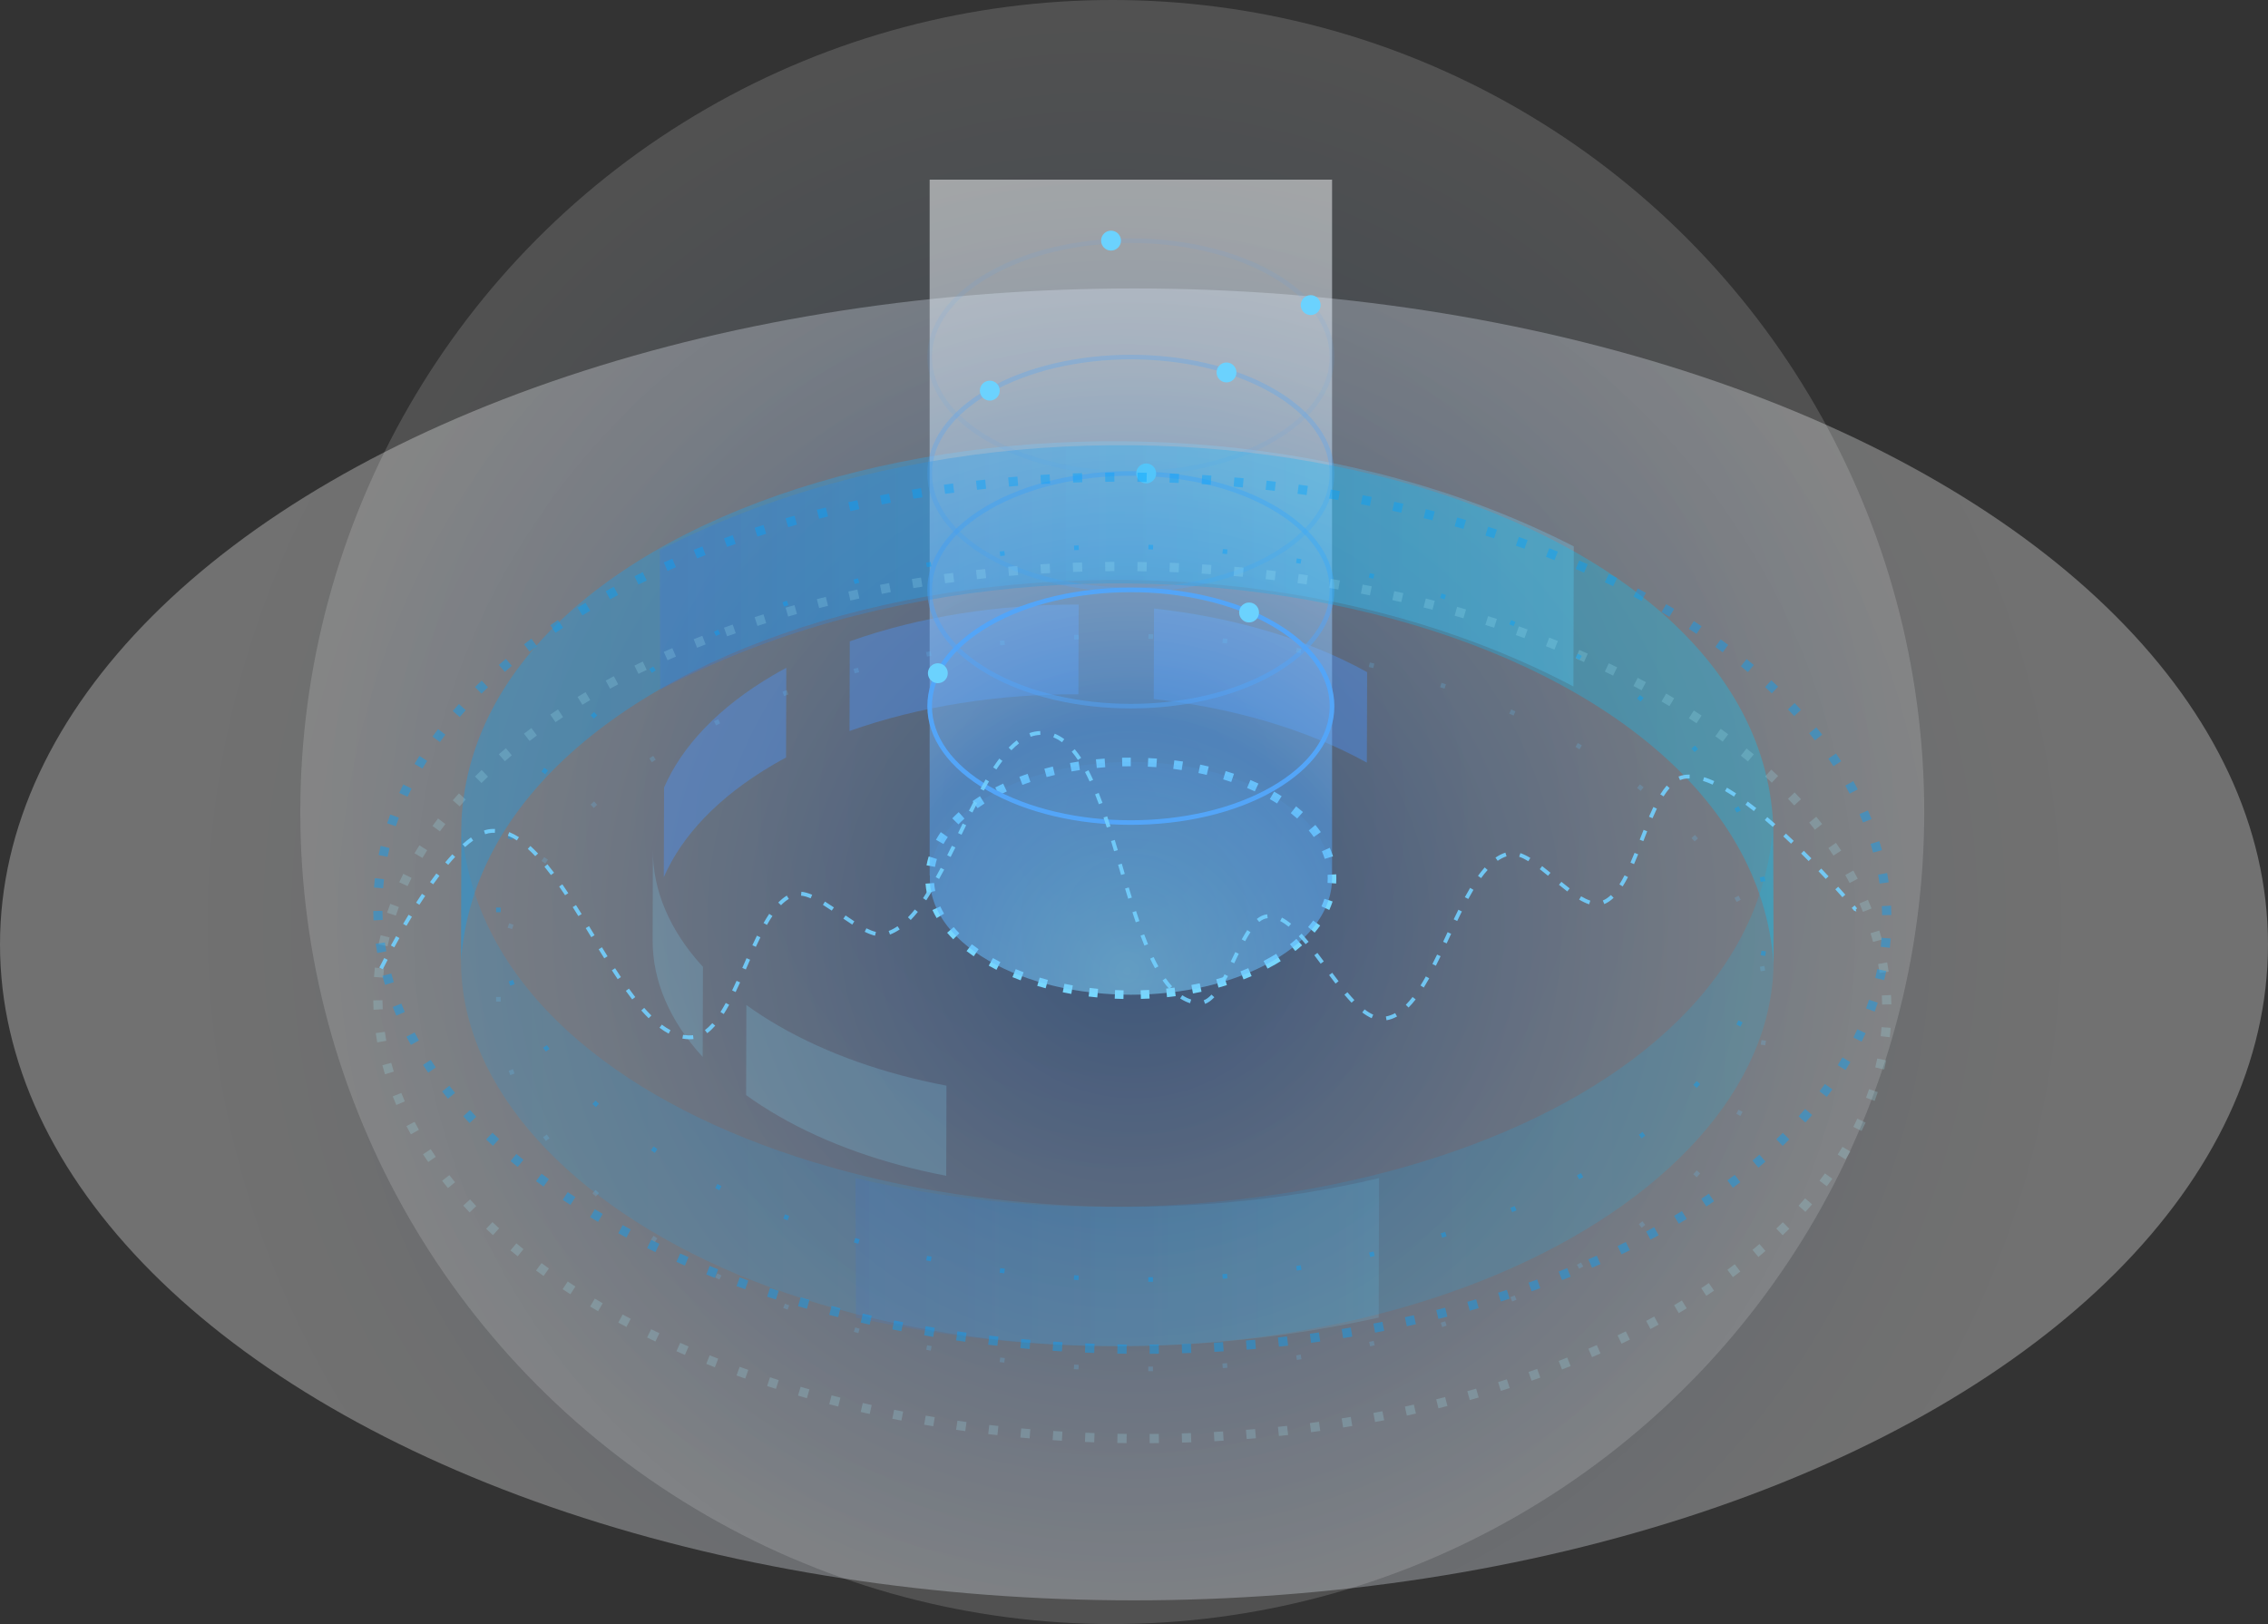 <?xml version="1.0" encoding="UTF-8"?>
<svg width="574px" height="411px" viewBox="0 0 574 411" version="1.1" xmlns="http://www.w3.org/2000/svg" xmlns:xlink="http://www.w3.org/1999/xlink">
    <rect x="0" y="0" width="574" height="411" fill="#333333" stroke="none"/>
    <!-- Generator: Sketch 53.2 (72643) - https://sketchapp.com -->
    <title>S04 E01</title>
    <desc>Created with Sketch.</desc>
    <defs>
        <radialGradient cx="50.001%" cy="50%" fx="50.001%" fy="50%" r="50.001%" id="radialGradient-1">
            <stop stop-color="#53A5F8" offset="0%"></stop>
            <stop stop-color="#88C1FA" offset="32.5%"></stop>
            <stop stop-color="#FFFFFF" offset="100%"></stop>
        </radialGradient>
        <radialGradient cx="50.032%" cy="48.409%" fx="50.032%" fy="48.409%" r="70.614%" gradientTransform="translate(0.5,0.484),scale(0.578,1),rotate(30.046),translate(-0.5,-0.484)" id="radialGradient-2">
            <stop stop-color="#3874DA" offset="0%"></stop>
            <stop stop-color="#719CE5" offset="19.3%"></stop>
            <stop stop-color="#A3BFEE" offset="39%"></stop>
            <stop stop-color="#CBDBF5" offset="57.59%"></stop>
            <stop stop-color="#E7EFFB" offset="74.51%"></stop>
            <stop stop-color="#F9FBFE" offset="89.19%"></stop>
            <stop stop-color="#FFFFFF" offset="100%"></stop>
        </radialGradient>
        <linearGradient x1="-0.001%" y1="49.999%" x2="100%" y2="49.999%" id="linearGradient-3">
            <stop stop-color="#00A3FF" offset="0%"></stop>
            <stop stop-color="#06A6FF" offset="15.1%"></stop>
            <stop stop-color="#18ADFF" offset="35.61%"></stop>
            <stop stop-color="#34B9FE" offset="59.22%"></stop>
            <stop stop-color="#5BCBFD" offset="84.96%"></stop>
            <stop stop-color="#76D6FD" offset="100%"></stop>
        </linearGradient>
        <radialGradient cx="49.229%" cy="95.899%" fx="49.229%" fy="95.899%" r="250.169%" gradientTransform="translate(0.492,0.959),scale(1,0.494),translate(-0.492,-0.959)" id="radialGradient-4">
            <stop stop-color="#8CE2FE" offset="0%"></stop>
            <stop stop-color="#79CEFC" offset="7.57%"></stop>
            <stop stop-color="#53A5F8" offset="24.4%"></stop>
            <stop stop-color="#6CB2F9" offset="29.42%"></stop>
            <stop stop-color="#98C9FB" offset="39.75%"></stop>
            <stop stop-color="#BDDDFC" offset="50.17%"></stop>
            <stop stop-color="#DAECFD" offset="60.52%"></stop>
            <stop stop-color="#EFF6FE" offset="70.79%"></stop>
            <stop stop-color="#FBFDFF" offset="80.95%"></stop>
            <stop stop-color="#FFFFFF" offset="90.86%"></stop>
        </radialGradient>
        <linearGradient x1="-0.001%" y1="49.999%" x2="100.002%" y2="49.999%" id="linearGradient-5">
            <stop stop-color="#00A3FF" offset="0%"></stop>
            <stop stop-color="#06A6FF" offset="15.1%"></stop>
            <stop stop-color="#18ADFF" offset="35.61%"></stop>
            <stop stop-color="#34B9FE" offset="59.22%"></stop>
            <stop stop-color="#5BCBFD" offset="84.96%"></stop>
            <stop stop-color="#76D6FD" offset="100%"></stop>
        </linearGradient>
        <linearGradient x1="100%" y1="49.999%" x2="-0%" y2="49.999%" id="linearGradient-6">
            <stop stop-color="#00CBFF" offset="0%"></stop>
            <stop stop-color="#04C5FC" offset="18.35%"></stop>
            <stop stop-color="#0FB4F5" offset="43.26%"></stop>
            <stop stop-color="#2197E9" offset="71.81%"></stop>
            <stop stop-color="#3874DA" offset="100%"></stop>
        </linearGradient>
        <linearGradient x1="100%" y1="49.999%" x2="-0.003%" y2="49.999%" id="linearGradient-7">
            <stop stop-color="#00C1FF" offset="0.184%"></stop>
            <stop stop-color="#04BBFC" offset="19.98%"></stop>
            <stop stop-color="#11AAF4" offset="46.87%"></stop>
            <stop stop-color="#268DE6" offset="77.68%"></stop>
            <stop stop-color="#3874DA" offset="100%"></stop>
        </linearGradient>
    </defs>
    <g id="Page-1" stroke="none" stroke-width="1" fill="none" fill-rule="evenodd">
        <g id="Section_04" transform="translate(-1, 0)" fill-rule="nonzero">
            <g id="S04-E01" transform="translate(1, 0)">
                <circle id="Oval" fill="url(#radialGradient-1)" opacity="0.15" cx="281.5" cy="205.5" r="205.5"></circle>
                <ellipse id="Oval" fill="url(#radialGradient-2)" opacity="0.3" cx="287" cy="239" rx="287" ry="166"></ellipse>
                <g id="Group" opacity="0.3" transform="translate(116, 111)" fill="url(#linearGradient-3)">
                    <path d="M282.303,27.285 C170.618,-30.098 4.858,10.866 0.778,96.856 L0.681,132.291 C6.598,45.768 172.357,4.812 282.206,62.72 L282.303,27.285 L282.303,27.285 Z" id="Path"></path>
                </g>
                <path d="M198.937,191.697 C197.819,192.297 196.718,192.921 195.632,193.553 C181.725,201.71 172.509,211.571 168,222 L168.063,199.303 C172.58,188.882 181.788,179.021 195.696,170.855 C196.781,170.216 197.883,169.6 199,169 L198.937,191.697 L198.937,191.697 Z" id="Path" fill="#4B95FA" opacity="0.4"></path>
                <path d="M272.935,175.699 C252.806,175.611 232.661,178.714 215,185 L215.065,162.303 C232.718,156.017 252.863,152.914 273,153.002 L272.935,175.699 L272.935,175.699 Z" id="Path" fill="#4B95FA" opacity="0.4"></path>
                <path d="M345.936,193 C330.415,184.422 311.619,179.056 292,176.901 L292.064,154 C311.675,156.146 330.479,161.513 346,170.099 L345.936,193 L345.936,193 Z" id="Path" fill="#4B95FA" opacity="0.4"></path>
                <g id="Group" transform="translate(234, 45)">
                    <path d="M50.328,207.807 C49.59,207.791 48.853,207.767 48.116,207.735 L48.212,205.551 C48.933,205.583 49.647,205.607 50.368,205.623 L50.328,207.807 Z M54.744,207.791 L54.68,205.607 C55.402,205.583 56.115,205.559 56.836,205.518 L56.948,207.703 C56.219,207.743 55.482,207.775 54.744,207.791 Z M43.707,207.422 C42.97,207.349 42.24,207.269 41.511,207.181 L41.776,205.013 C42.489,205.101 43.202,205.181 43.916,205.245 L43.707,207.422 Z M61.357,207.358 L61.132,205.181 C61.846,205.109 62.559,205.021 63.273,204.932 L63.553,207.101 C62.824,207.197 62.094,207.277 61.357,207.358 Z M37.135,206.53 C36.405,206.402 35.684,206.265 34.963,206.113 L35.395,203.968 C36.093,204.113 36.798,204.25 37.511,204.37 L37.135,206.53 Z M67.921,206.418 L67.529,204.266 C68.234,204.137 68.939,203.993 69.637,203.848 L70.094,205.984 C69.372,206.137 68.651,206.281 67.921,206.418 Z M30.642,205.101 C29.921,204.908 29.216,204.707 28.51,204.499 L29.135,202.402 C29.817,202.603 30.506,202.804 31.203,202.989 L30.642,205.101 Z M74.39,204.932 L73.813,202.82 C74.51,202.627 75.191,202.427 75.873,202.218 L76.514,204.306 C75.816,204.531 75.111,204.739 74.39,204.932 Z M24.302,203.093 C23.605,202.836 22.916,202.563 22.234,202.282 L23.068,200.258 C23.725,200.531 24.39,200.788 25.064,201.045 L24.302,203.093 Z M80.722,202.86 L79.936,200.82 C80.61,200.563 81.275,200.298 81.924,200.017 L82.774,202.033 C82.1,202.322 81.411,202.595 80.722,202.86 Z M18.195,200.427 C17.529,200.09 16.872,199.736 16.231,199.375 L17.297,197.463 C17.914,197.809 18.539,198.146 19.181,198.467 L18.195,200.427 Z M86.805,200.13 L85.795,198.194 C86.429,197.865 87.054,197.52 87.671,197.166 C88.12,196.909 88.561,196.644 88.985,196.379 L90.14,198.234 C89.691,198.516 89.234,198.789 88.769,199.062 C88.12,199.423 87.471,199.784 86.805,200.13 Z M12.432,197.014 C11.806,196.58 11.205,196.138 10.62,195.689 L11.959,193.962 C12.504,194.388 13.081,194.805 13.674,195.223 L12.432,197.014 Z M93.811,195.673 L92.472,193.946 C93.033,193.512 93.586,193.055 94.099,192.597 L95.542,194.235 C94.989,194.725 94.404,195.207 93.811,195.673 Z M7.246,192.709 C6.709,192.171 6.196,191.609 5.707,191.047 L7.366,189.625 C7.815,190.147 8.296,190.669 8.793,191.175 L7.246,192.709 Z M98.716,191.023 L97.057,189.601 C97.514,189.063 97.955,188.509 98.347,187.955 L100.119,189.232 C99.694,189.834 99.221,190.436 98.716,191.023 Z M3.054,187.337 C2.661,186.662 2.3,185.979 1.988,185.297 L3.976,184.389 C4.256,185 4.577,185.618 4.937,186.228 L3.054,187.337 Z M102.427,185.281 L100.439,184.373 C100.728,183.739 100.984,183.096 101.193,182.454 L103.269,183.136 C103.036,183.851 102.748,184.574 102.427,185.281 Z M0.553,180.92 C0.401,180.165 0.297,179.386 0.24,178.623 L2.421,178.462 C2.469,179.137 2.565,179.82 2.701,180.494 L0.553,180.92 Z M104.166,178.591 L101.986,178.43 C102.01,178.045 102.026,177.659 102.026,177.274 C102.026,176.977 102.018,176.68 102.002,176.382 L104.182,176.262 C104.198,176.599 104.206,176.937 104.206,177.274 C104.215,177.716 104.198,178.157 104.166,178.591 Z M2.637,174.383 L0.489,173.989 C0.625,173.242 0.81,172.479 1.042,171.741 L3.126,172.391 C2.926,173.042 2.757,173.716 2.637,174.383 Z M101.273,172.359 C101.073,171.716 100.832,171.066 100.552,170.432 L102.547,169.548 C102.86,170.255 103.132,170.986 103.357,171.708 L101.273,172.359 Z M4.777,168.6 L2.877,167.516 C3.246,166.866 3.663,166.215 4.096,165.581 L5.883,166.834 C5.49,167.42 5.114,168.006 4.777,168.6 Z M98.5,166.826 C98.115,166.272 97.69,165.717 97.225,165.171 L98.9,163.766 C99.397,164.36 99.862,164.971 100.287,165.573 L98.5,166.826 Z M8.568,163.621 L7.005,162.095 C7.518,161.565 8.071,161.035 8.632,160.529 L10.091,162.16 C9.562,162.634 9.049,163.123 8.568,163.621 Z M94.3,162.144 C93.779,161.678 93.234,161.22 92.681,160.778 L94.035,159.06 C94.62,159.526 95.205,160.015 95.758,160.505 L94.3,162.144 Z M13.41,159.526 L12.151,157.735 C12.752,157.309 13.369,156.899 14.011,156.49 L15.173,158.337 C14.564,158.731 13.979,159.124 13.41,159.526 Z M89.21,158.329 C88.713,158.016 88.192,157.703 87.663,157.397 L87.374,157.229 L88.465,155.333 L88.745,155.494 C89.306,155.823 89.851,156.145 90.372,156.482 L89.21,158.329 Z M18.884,156.225 L17.882,154.281 C18.539,153.944 19.205,153.615 19.886,153.302 L20.808,155.285 C20.158,155.59 19.517,155.904 18.884,156.225 Z M83.575,155.277 C82.934,154.98 82.277,154.691 81.619,154.41 L82.461,152.394 C83.15,152.683 83.832,152.98 84.497,153.294 L83.575,155.277 Z M24.759,153.623 L23.99,151.575 C24.679,151.318 25.376,151.061 26.082,150.828 L26.787,152.9 C26.098,153.133 25.424,153.374 24.759,153.623 Z M77.612,152.892 C76.939,152.667 76.257,152.442 75.568,152.234 L76.201,150.137 C76.915,150.354 77.62,150.579 78.309,150.812 L77.612,152.892 Z M30.883,151.647 L30.314,149.535 C31.019,149.342 31.74,149.166 32.462,148.989 L32.975,151.117 C32.269,151.286 31.572,151.463 30.883,151.647 Z M71.408,151.109 C70.711,150.941 70.013,150.788 69.308,150.635 L69.757,148.499 C70.478,148.652 71.2,148.812 71.921,148.981 L71.408,151.109 Z M37.183,150.234 L36.798,148.082 C37.519,147.953 38.249,147.833 38.978,147.72 L39.307,149.88 C38.594,149.993 37.888,150.113 37.183,150.234 Z M65.068,149.88 C64.363,149.768 63.649,149.672 62.936,149.583 L63.208,147.415 C63.946,147.503 64.675,147.608 65.397,147.72 L65.068,149.88 Z M43.579,149.342 L43.363,147.166 C44.092,147.094 44.829,147.029 45.567,146.973 L45.727,149.158 C45.006,149.206 44.292,149.27 43.579,149.342 Z M58.648,149.15 C57.934,149.093 57.213,149.053 56.5,149.021 L56.604,146.837 C57.341,146.869 58.079,146.917 58.808,146.973 L58.648,149.15 Z M50.031,148.941 L49.975,146.756 C50.713,146.74 51.45,146.732 52.187,146.732 L52.187,148.917 C51.466,148.917 50.753,148.925 50.031,148.941 Z" id="Shape" fill="#76D6FD"></path>
                    <path d="M103.124,0.466 L1.282,0.466 L1.282,176.535 L1.347,176.535 C1.01,184.317 5.931,192.163 16.199,198.106 C36.085,209.606 68.33,209.606 88.216,198.106 C98.155,192.356 103.132,184.815 103.132,177.274 L103.132,177.274 L103.132,0.466 L103.124,0.466 Z" id="Path" fill="url(#radialGradient-4)" opacity="0.5"></path>
                    <ellipse id="Oval" fill="#53A5F8" opacity="0.1" cx="52.203" cy="177.282" rx="50.921" ry="29.457"></ellipse>
                    <path d="M52.203,163.742 C39.058,163.742 25.913,160.851 15.902,155.06 C6.092,149.391 0.697,141.809 0.697,133.722 C0.697,125.635 6.1,118.054 15.902,112.384 C35.916,100.804 68.482,100.804 88.505,112.384 C98.315,118.054 103.71,125.635 103.71,133.722 C103.71,141.809 98.307,149.383 88.505,155.06 C78.494,160.851 65.348,163.742 52.203,163.742 Z M52.203,104.859 C39.267,104.859 26.338,107.71 16.487,113.404 C7.061,118.857 1.868,126.077 1.868,133.722 C1.868,141.376 7.061,148.587 16.487,154.04 C36.181,165.428 68.218,165.428 87.911,154.04 L87.911,154.04 C97.337,148.587 102.531,141.368 102.531,133.722 C102.531,126.077 97.337,118.857 87.911,113.404 C78.069,107.702 65.14,104.859 52.203,104.859 Z" id="Shape" fill="#53A5F8"></path>
                    <path d="M52.203,134.284 C39.058,134.284 25.913,131.393 15.902,125.603 C6.092,119.933 0.697,112.352 0.697,104.265 C0.697,96.178 6.1,88.597 15.902,82.927 C35.916,71.346 68.482,71.346 88.505,82.927 C98.315,88.597 103.71,96.178 103.71,104.265 C103.71,112.352 98.307,119.933 88.505,125.603 L88.505,125.603 C78.502,131.393 65.348,134.284 52.203,134.284 Z M52.203,75.402 C39.267,75.402 26.338,78.253 16.487,83.947 C7.061,89.4 1.868,96.62 1.868,104.265 C1.868,111.918 7.061,119.13 16.487,124.583 C36.181,135.971 68.218,135.979 87.911,124.583 L87.911,124.583 C97.337,119.13 102.531,111.91 102.531,104.265 C102.531,96.612 97.337,89.4 87.911,83.947 C78.069,78.245 65.14,75.402 52.203,75.402 Z" id="Shape" fill="#53A5F8" opacity="0.5"></path>
                    <path d="M52.203,104.827 C39.058,104.827 25.913,101.936 15.902,96.146 C6.092,90.476 0.697,82.895 0.697,74.808 C0.697,66.721 6.1,59.147 15.902,53.47 C35.916,41.889 68.482,41.889 88.505,53.47 C98.315,59.139 103.71,66.721 103.71,74.808 C103.71,82.895 98.307,90.476 88.505,96.146 L88.505,96.146 C78.502,101.936 65.348,104.827 52.203,104.827 Z M52.203,45.945 C39.267,45.945 26.338,48.796 16.487,54.49 C7.061,59.943 1.868,67.162 1.868,74.808 C1.868,82.453 7.061,89.673 16.487,95.126 C36.181,106.514 68.218,106.522 87.911,95.126 L87.911,95.126 C97.337,89.673 102.531,82.453 102.531,74.808 C102.531,67.154 97.337,59.943 87.911,54.49 C78.069,48.788 65.14,45.945 52.203,45.945 Z" id="Shape" fill="#53A5F8" opacity="0.3"></path>
                    <path d="M52.203,75.37 C39.058,75.37 25.913,72.479 15.902,66.688 C6.092,61.019 0.697,53.438 0.697,45.35 C0.697,37.263 6.1,29.69 15.902,24.012 C35.916,12.432 68.482,12.432 88.505,24.012 C98.315,29.682 103.71,37.263 103.71,45.35 C103.71,53.438 98.307,61.011 88.505,66.688 C78.502,72.479 65.348,75.37 52.203,75.37 Z M52.203,16.487 C39.267,16.487 26.338,19.338 16.487,25.032 C7.061,30.485 1.868,37.705 1.868,45.35 C1.868,53.004 7.061,60.216 16.487,65.669 C36.181,77.056 68.226,77.064 87.911,65.669 L87.911,65.669 C97.337,60.216 102.531,52.996 102.531,45.35 C102.531,37.697 97.337,30.485 87.911,25.032 C78.069,19.338 65.14,16.487 52.203,16.487 Z" id="Shape" fill="#53A5F8" opacity="0.1"></path>
                    <path d="M5.875,125.37 C5.875,126.76 4.745,127.892 3.358,127.892 C1.972,127.892 0.842,126.76 0.842,125.37 C0.842,123.981 1.972,122.848 3.358,122.848 C4.753,122.848 5.875,123.981 5.875,125.37 Z" id="Path" fill="#6BD2FE"></path>
                    <path d="M84.641,109.999 C84.641,111.388 83.511,112.521 82.124,112.521 C80.738,112.521 79.608,111.388 79.608,109.999 C79.608,108.61 80.738,107.477 82.124,107.477 C83.511,107.477 84.641,108.61 84.641,109.999 Z" id="Path" fill="#6BD2FE"></path>
                    <path d="M58.6,74.808 C58.6,76.197 57.469,77.329 56.083,77.329 C54.696,77.329 53.566,76.197 53.566,74.808 C53.566,73.418 54.696,72.286 56.083,72.286 C57.469,72.286 58.6,73.418 58.6,74.808 Z" id="Path" fill="#6BD2FE"></path>
                    <path d="M19.02,53.855 C19.02,55.244 17.89,56.377 16.503,56.377 C15.117,56.377 13.987,55.244 13.987,53.855 C13.987,52.466 15.117,51.333 16.503,51.333 C17.89,51.333 19.02,52.458 19.02,53.855 Z" id="Path" fill="#6BD2FE"></path>
                    <path d="M78.926,49.253 C78.926,50.643 77.796,51.775 76.41,51.775 C75.023,51.775 73.893,50.643 73.893,49.253 C73.893,47.864 75.023,46.732 76.41,46.732 C77.796,46.732 78.926,47.856 78.926,49.253 Z" id="Path" fill="#6BD2FE"></path>
                    <ellipse id="Oval" fill="#6BD2FE" cx="97.714" cy="32.212" rx="2.517" ry="2.522"></ellipse>
                    <path d="M49.703,15.893 C49.703,17.282 48.573,18.415 47.186,18.415 C45.799,18.415 44.669,17.282 44.669,15.893 C44.669,14.504 45.799,13.371 47.186,13.371 C48.573,13.371 49.703,14.504 49.703,15.893 Z" id="Path" fill="#6BD2FE"></path>
                </g>
                <g id="Group" transform="translate(116, 112)">
                    <g opacity="0.15" transform="translate(0, 96.421)" fill="url(#linearGradient-5)" id="Path">
                        <path d="M0.778,0.129 C5.625,77.081 132.534,113.705 233.028,89.712 L232.931,125.034 C108.879,152.209 1.541,98.494 0.682,35.451 L0.778,0.129 L0.778,0.129 Z"></path>
                    </g>
                    <g opacity="0.3" transform="translate(50.552, 0)" fill="url(#linearGradient-6)" id="Path">
                        <path d="M0.441,27.199 C112.225,-30.003 278.131,10.831 282.215,96.55 L282.312,131.872 C276.39,45.623 110.484,4.797 0.538,62.521 L0.441,27.199 L0.441,27.199 Z"></path>
                    </g>
                    <g opacity="0.15" transform="translate(100.301, 96.421)" fill="url(#linearGradient-7)" id="Path">
                        <path d="M232.466,0.129 C227.62,77.081 100.71,113.705 0.217,89.712 L0.313,125.034 C124.365,152.209 231.704,98.494 232.562,35.451 L232.466,0.129 L232.466,0.129 Z"></path>
                    </g>
                    <g opacity="0.2" transform="translate(48.947, 102.849)" fill="#81DAFE" id="Path">
                        <path d="M23.88,62.288 C26.383,64.104 29.095,65.856 31.992,67.535 C44.373,74.694 58.993,79.748 74.528,82.705 L74.592,59.902 C59.057,56.945 44.437,51.891 32.056,44.731 C29.152,43.052 26.447,41.3 23.944,39.484 L23.88,62.288 L23.88,62.288 Z"></path>
                        <path d="M0.289,0.273 C0.257,10.438 4.485,20.61 12.959,29.826 L12.895,52.63 C4.421,43.422 0.193,33.241 0.225,23.077 L0.289,0.273 L0.289,0.273 Z"></path>
                    </g>
                </g>
                <g id="Group" opacity="0.2" transform="translate(94, 142)">
                    <path d="M196.968,223.221 L196.952,220.893 C197.73,220.885 198.5,220.877 199.278,220.869 L199.31,223.197 C198.532,223.213 197.754,223.221 196.968,223.221 Z M191.12,223.205 C190.342,223.197 189.556,223.181 188.778,223.173 L188.818,220.845 C189.596,220.861 190.366,220.869 191.144,220.877 L191.12,223.205 Z M205.157,223.077 L205.085,220.748 C205.863,220.724 206.633,220.7 207.411,220.668 L207.499,222.996 C206.721,223.029 205.943,223.053 205.157,223.077 Z M182.931,223.004 C182.153,222.98 181.375,222.948 180.589,222.908 L180.685,220.58 C181.463,220.612 182.233,220.644 183.011,220.676 L182.931,223.004 Z M213.346,222.723 L213.218,220.395 C213.996,220.355 214.766,220.307 215.536,220.259 L215.68,222.587 C214.902,222.635 214.124,222.683 213.346,222.723 Z M174.75,222.603 C173.972,222.555 173.194,222.507 172.408,222.45 L172.568,220.13 C173.338,220.186 174.116,220.235 174.886,220.283 L174.75,222.603 Z M221.519,222.169 L221.335,219.849 C222.105,219.785 222.883,219.721 223.653,219.656 L223.853,221.977 C223.075,222.041 222.297,222.105 221.519,222.169 Z M166.577,222.001 C165.799,221.937 165.021,221.864 164.243,221.792 L164.459,219.472 C165.229,219.544 165.999,219.616 166.769,219.681 L166.577,222.001 Z M229.677,221.407 L229.428,219.094 C230.198,219.014 230.968,218.926 231.738,218.838 L232.003,221.15 C231.233,221.238 230.455,221.326 229.677,221.407 Z M158.428,221.19 C157.649,221.102 156.879,221.013 156.101,220.925 L156.374,218.613 C157.144,218.701 157.914,218.797 158.684,218.878 L158.428,221.19 Z M237.818,220.443 L237.513,218.131 L239.815,217.818 L240.136,220.122 L237.818,220.443 Z M150.294,220.17 C149.524,220.066 148.746,219.954 147.976,219.841 L148.313,217.537 C149.083,217.649 149.845,217.754 150.615,217.866 L150.294,220.17 Z M245.927,219.255 L245.558,216.951 C246.328,216.83 247.09,216.702 247.86,216.573 L248.245,218.87 C247.467,219.006 246.697,219.135 245.927,219.255 Z M142.201,218.942 C141.431,218.813 140.661,218.685 139.891,218.549 L140.284,216.252 C141.046,216.381 141.808,216.509 142.57,216.638 L142.201,218.942 Z M254.012,217.858 L253.587,215.57 C254.349,215.425 255.111,215.281 255.873,215.136 L256.322,217.425 C255.552,217.569 254.782,217.714 254.012,217.858 Z M134.132,217.497 C133.37,217.344 132.6,217.2 131.838,217.047 L132.296,214.767 C133.05,214.92 133.812,215.072 134.574,215.217 L134.132,217.497 Z M262.049,216.244 L261.559,213.964 C262.321,213.804 263.075,213.635 263.837,213.458 L264.351,215.73 C263.581,215.907 262.819,216.076 262.049,216.244 Z M126.112,215.835 C125.35,215.666 124.588,215.498 123.834,215.321 L124.355,213.049 C125.109,213.226 125.863,213.394 126.617,213.563 L126.112,215.835 Z M270.045,214.39 L269.484,212.126 C270.238,211.941 270.992,211.748 271.746,211.556 L272.323,213.812 C271.569,214.012 270.807,214.205 270.045,214.39 Z M118.139,213.948 C117.385,213.755 116.631,213.563 115.869,213.37 L116.454,211.114 C117.2,211.307 117.946,211.499 118.7,211.692 L118.139,213.948 Z M277.978,212.31 L277.352,210.062 C278.098,209.853 278.844,209.645 279.59,209.428 L280.232,211.668 C279.486,211.885 278.732,212.102 277.978,212.31 Z M110.222,211.837 C109.468,211.62 108.722,211.411 107.976,211.186 L108.626,208.954 C109.364,209.171 110.11,209.388 110.856,209.597 L110.222,211.837 Z M285.846,209.99 L285.149,207.766 C285.887,207.533 286.624,207.3 287.362,207.059 L288.076,209.275 C287.338,209.516 286.592,209.749 285.846,209.99 Z M102.378,209.476 C101.632,209.243 100.894,209.002 100.156,208.762 L100.878,206.546 C101.608,206.787 102.346,207.019 103.084,207.26 L102.378,209.476 Z M293.627,207.413 L292.857,205.213 C293.587,204.956 294.316,204.699 295.038,204.434 L295.832,206.626 C295.103,206.891 294.373,207.148 293.627,207.413 Z M94.606,206.875 C93.868,206.618 93.138,206.353 92.408,206.088 L93.202,203.896 C93.924,204.161 94.654,204.418 95.384,204.675 L94.606,206.875 Z M301.327,204.571 L300.484,202.403 C301.206,202.122 301.928,201.833 302.642,201.552 L303.508,203.712 C302.786,203.993 302.057,204.282 301.327,204.571 Z M86.922,204.017 C86.192,203.736 85.47,203.447 84.748,203.15 L85.614,200.99 C86.328,201.279 87.05,201.56 87.764,201.841 L86.922,204.017 Z M308.922,201.455 L308,199.32 C308.714,199.015 309.42,198.702 310.126,198.389 L311.072,200.516 C310.35,200.829 309.636,201.142 308.922,201.455 Z M79.342,200.893 C78.628,200.58 77.914,200.267 77.201,199.954 L78.147,197.827 C78.853,198.14 79.559,198.453 80.264,198.758 L79.342,200.893 Z M316.39,198.043 L315.387,195.94 C316.085,195.603 316.783,195.265 317.473,194.92 L318.507,197.008 C317.801,197.361 317.096,197.706 316.39,198.043 Z M71.875,197.497 C71.169,197.16 70.471,196.823 69.773,196.478 L70.8,194.382 C71.49,194.719 72.188,195.057 72.885,195.394 L71.875,197.497 Z M323.713,194.334 L322.622,192.279 C323.304,191.909 323.986,191.548 324.659,191.171 L325.774,193.218 C325.092,193.595 324.411,193.965 323.713,194.334 Z M64.544,193.812 C63.854,193.451 63.164,193.082 62.482,192.704 L63.589,190.657 C64.263,191.026 64.945,191.388 65.626,191.749 L64.544,193.812 Z M330.875,190.312 L329.688,188.305 C330.354,187.911 331.02,187.51 331.669,187.108 L332.889,189.091 C332.223,189.501 331.549,189.91 330.875,190.312 Z M57.365,189.83 C56.683,189.437 56.009,189.035 55.344,188.634 L56.539,186.635 C57.197,187.028 57.862,187.421 58.536,187.815 L57.365,189.83 Z M337.846,185.936 L336.562,183.993 C337.212,183.568 337.846,183.134 338.479,182.701 L339.795,184.619 C339.145,185.069 338.495,185.503 337.846,185.936 Z M50.363,185.535 C49.705,185.109 49.047,184.676 48.398,184.25 L49.681,182.307 C50.323,182.733 50.964,183.158 51.622,183.576 L50.363,185.535 Z M344.575,181.207 L343.187,179.336 C343.805,178.871 344.423,178.405 345.032,177.939 L346.452,179.786 C345.834,180.268 345.209,180.742 344.575,181.207 Z M43.569,180.91 C42.928,180.452 42.294,179.987 41.668,179.521 L43.056,177.65 C43.673,178.108 44.299,178.566 44.925,179.015 L43.569,180.91 Z M351.032,176.101 L349.532,174.319 C350.125,173.821 350.711,173.323 351.288,172.817 L352.812,174.575 C352.235,175.089 351.633,175.595 351.032,176.101 Z M37.016,175.932 C36.407,175.435 35.797,174.937 35.195,174.439 L36.687,172.649 C37.273,173.138 37.874,173.628 38.476,174.118 L37.016,175.932 Z M357.168,170.601 L355.556,168.915 C356.117,168.377 356.662,167.839 357.208,167.302 L358.852,168.955 C358.299,169.509 357.737,170.055 357.168,170.601 Z M30.76,170.577 C30.174,170.047 29.605,169.509 29.035,168.971 L30.632,167.277 C31.185,167.807 31.754,168.329 32.324,168.851 L30.76,170.577 Z M24.857,164.829 C24.311,164.259 23.774,163.689 23.244,163.111 L24.953,161.537 C25.474,162.099 25.996,162.661 26.533,163.223 L24.857,164.829 Z M362.927,164.684 L361.194,163.127 L361.322,162.982 C361.836,162.412 362.349,161.834 362.846,161.256 L364.611,162.781 C364.106,163.375 363.584,163.962 363.047,164.548 L362.927,164.684 Z M19.37,158.663 C18.865,158.052 18.376,157.442 17.894,156.824 L19.723,155.387 C20.196,155.989 20.678,156.583 21.167,157.185 L19.37,158.663 Z M368.333,158.205 L366.488,156.792 C366.961,156.174 367.418,155.564 367.868,154.945 L369.744,156.318 C369.279,156.945 368.814,157.571 368.333,158.205 Z M14.381,152.071 C13.932,151.421 13.491,150.762 13.058,150.112 L15.007,148.836 C15.424,149.478 15.857,150.112 16.29,150.746 L14.381,152.071 Z M373.065,151.429 L371.1,150.184 C371.517,149.534 371.918,148.876 372.303,148.225 L374.3,149.414 C373.899,150.08 373.49,150.754 373.065,151.429 Z M9.994,145.062 C9.601,144.372 9.232,143.681 8.863,142.983 L10.924,141.899 C11.277,142.573 11.646,143.248 12.023,143.922 L9.994,145.062 Z M377.14,144.219 L375.062,143.175 C375.407,142.485 375.736,141.794 376.057,141.104 L378.166,142.083 C377.845,142.798 377.501,143.505 377.14,144.219 Z M6.304,137.644 C5.992,136.913 5.687,136.182 5.398,135.46 L7.564,134.601 C7.844,135.307 8.141,136.014 8.446,136.72 L6.304,137.644 Z M380.452,136.616 L378.271,135.805 C378.535,135.082 378.792,134.36 379.033,133.637 L381.238,134.376 C380.99,135.123 380.725,135.869 380.452,136.616 Z M3.433,129.864 C3.2,129.101 2.984,128.346 2.775,127.584 L5.021,126.973 C5.222,127.712 5.43,128.443 5.655,129.181 L3.433,129.864 Z M382.866,128.668 L380.605,128.122 C380.781,127.375 380.949,126.628 381.102,125.882 L383.38,126.347 C383.227,127.126 383.051,127.897 382.866,128.668 Z M1.476,121.795 C1.339,121.016 1.211,120.229 1.099,119.451 L3.401,119.121 C3.505,119.876 3.625,120.631 3.762,121.386 L1.476,121.795 Z M384.294,120.486 L381.984,120.229 C382.072,119.467 382.137,118.704 382.193,117.949 L384.511,118.118 C384.455,118.905 384.382,119.691 384.294,120.486 Z M0.537,113.533 C0.497,112.739 0.473,111.952 0.465,111.157 L2.791,111.125 C2.799,111.888 2.823,112.65 2.863,113.413 L0.537,113.533 Z M382.345,112.217 C382.329,111.454 382.305,110.691 382.265,109.929 L384.591,109.8 C384.631,110.587 384.663,111.382 384.679,112.177 L382.345,112.217 Z M2.968,105.408 L0.65,105.232 C0.714,104.445 0.786,103.65 0.874,102.863 L3.184,103.128 C3.104,103.883 3.032,104.646 2.968,105.408 Z M381.695,104.228 C381.583,103.474 381.463,102.719 381.326,101.964 L383.612,101.547 C383.757,102.325 383.885,103.104 383.997,103.891 L381.695,104.228 Z M4.091,97.468 L1.813,97.002 C1.973,96.224 2.142,95.453 2.334,94.682 L4.596,95.236 C4.411,95.975 4.251,96.721 4.091,97.468 Z M380.051,96.376 C379.851,95.638 379.634,94.907 379.409,94.176 L381.631,93.486 C381.864,94.241 382.088,95.003 382.297,95.766 L380.051,96.376 Z M6.184,89.712 L3.978,88.974 C4.227,88.227 4.492,87.48 4.764,86.734 L6.946,87.545 C6.681,88.267 6.425,88.99 6.184,89.712 Z M377.493,88.765 C377.212,88.058 376.915,87.352 376.61,86.645 L378.744,85.714 C379.065,86.445 379.369,87.167 379.658,87.898 L377.493,88.765 Z M9.152,82.246 L7.042,81.266 C7.371,80.552 7.716,79.837 8.069,79.131 L10.154,80.174 C9.809,80.865 9.481,81.555 9.152,82.246 Z M374.116,81.467 C373.763,80.793 373.394,80.118 373.017,79.444 L375.046,78.296 C375.439,78.986 375.816,79.677 376.177,80.375 L374.116,81.467 Z M12.914,75.124 L10.908,73.936 C11.309,73.262 11.718,72.587 12.144,71.921 L14.109,73.165 C13.7,73.816 13.299,74.466 12.914,75.124 Z M370.025,74.53 C369.608,73.888 369.175,73.254 368.742,72.619 L370.659,71.295 C371.108,71.945 371.549,72.603 371.982,73.254 L370.025,74.53 Z M17.341,68.396 L15.456,67.023 C15.913,66.389 16.387,65.755 16.868,65.129 L18.713,66.542 C18.247,67.16 17.79,67.778 17.341,68.396 Z M365.325,67.979 C364.852,67.377 364.37,66.783 363.881,66.18 L365.678,64.695 C366.183,65.305 366.672,65.923 367.162,66.534 L365.325,67.979 Z M22.354,62.07 L20.589,60.544 C21.103,59.95 21.616,59.364 22.146,58.778 L23.87,60.335 C23.357,60.914 22.851,61.492 22.354,62.07 Z M360.095,61.829 L359.646,61.347 C359.277,60.946 358.9,60.544 358.515,60.151 L360.192,58.537 C360.585,58.947 360.962,59.348 361.347,59.757 L361.804,60.255 L360.095,61.829 Z M27.856,56.161 L26.212,54.507 C26.766,53.953 27.327,53.407 27.896,52.861 L29.509,54.539 C28.947,55.077 28.394,55.615 27.856,56.161 Z M354.417,56.072 C353.863,55.542 353.294,55.021 352.724,54.499 L354.288,52.772 C354.874,53.302 355.451,53.84 356.013,54.378 L354.417,56.072 Z M348.369,50.701 C347.783,50.211 347.182,49.722 346.58,49.232 L348.04,47.417 C348.658,47.915 349.259,48.413 349.861,48.911 L348.369,50.701 Z M33.768,50.645 L32.244,48.887 C32.829,48.373 33.431,47.867 34.032,47.353 L35.532,49.135 C34.931,49.641 34.345,50.139 33.768,50.645 Z M342,45.691 C341.383,45.234 340.757,44.776 340.131,44.326 L341.487,42.432 C342.129,42.889 342.754,43.355 343.38,43.821 L342,45.691 Z M40.032,45.515 L38.612,43.668 C39.23,43.194 39.856,42.721 40.489,42.247 L41.877,44.118 C41.251,44.583 40.642,45.049 40.032,45.515 Z M335.367,41.035 C334.725,40.609 334.084,40.184 333.426,39.766 L334.685,37.807 C335.343,38.233 336.001,38.666 336.65,39.092 L335.367,41.035 Z M46.585,40.762 L45.27,38.843 C45.911,38.401 46.561,37.968 47.219,37.526 L48.502,39.469 C47.86,39.894 47.219,40.328 46.585,40.762 Z M328.509,36.707 C327.852,36.314 327.186,35.92 326.512,35.527 L327.683,33.512 C328.365,33.905 329.039,34.307 329.704,34.708 L328.509,36.707 Z M53.395,36.354 L52.176,34.371 C52.841,33.961 53.515,33.56 54.189,33.158 L55.376,35.166 C54.71,35.559 54.044,35.952 53.395,36.354 Z M321.459,32.693 C320.777,32.323 320.103,31.962 319.414,31.601 L320.496,29.537 C321.186,29.899 321.876,30.268 322.566,30.645 L321.459,32.693 Z M60.405,32.283 L59.29,30.236 C59.972,29.859 60.662,29.489 61.351,29.12 L62.442,31.175 C61.76,31.545 61.079,31.914 60.405,32.283 Z M314.248,28.975 C313.558,28.638 312.861,28.301 312.163,27.964 L313.165,25.86 C313.871,26.198 314.577,26.535 315.275,26.88 L314.248,28.975 Z M67.6,28.534 L66.565,26.446 C67.263,26.101 67.969,25.756 68.674,25.419 L69.677,27.522 C68.987,27.859 68.289,28.197 67.6,28.534 Z M306.893,25.547 C306.187,25.234 305.481,24.921 304.768,24.616 L305.69,22.48 C306.412,22.793 307.126,23.107 307.84,23.42 L306.893,25.547 Z M74.947,25.09 L74,22.962 C74.714,22.649 75.428,22.328 76.15,22.023 L77.072,24.158 C76.358,24.463 75.653,24.776 74.947,25.09 Z M299.41,22.384 C298.696,22.095 297.974,21.814 297.252,21.533 L298.094,19.357 C298.824,19.638 299.554,19.927 300.276,20.216 L299.41,22.384 Z M82.43,21.926 L81.564,19.767 C82.286,19.478 83.016,19.189 83.746,18.908 L84.588,21.075 C83.858,21.356 83.144,21.637 82.43,21.926 Z M291.822,19.494 C291.1,19.229 290.37,18.972 289.64,18.715 L290.41,16.515 C291.148,16.772 291.886,17.037 292.616,17.302 L291.822,19.494 Z M90.018,19.036 L89.232,16.844 C89.962,16.579 90.7,16.322 91.438,16.057 L92.207,18.257 C91.47,18.514 90.74,18.771 90.018,19.036 Z M284.138,16.852 C283.4,16.611 282.67,16.378 281.924,16.146 L282.622,13.922 C283.368,14.155 284.114,14.395 284.852,14.636 L284.138,16.852 Z M97.702,16.403 L96.988,14.187 C97.726,13.946 98.472,13.713 99.218,13.472 L99.916,15.696 C99.178,15.929 98.44,16.17 97.702,16.403 Z M276.374,14.46 C275.636,14.243 274.89,14.034 274.144,13.817 L274.778,11.577 C275.532,11.786 276.278,12.003 277.032,12.22 L276.374,14.46 Z M105.474,14.026 L104.824,11.786 C105.57,11.569 106.324,11.353 107.078,11.144 L107.704,13.384 C106.966,13.593 106.22,13.809 105.474,14.026 Z M268.538,12.3 C267.792,12.107 267.038,11.915 266.292,11.73 L266.853,9.466 C267.615,9.658 268.369,9.851 269.123,10.044 L268.538,12.3 Z M113.318,11.882 L112.733,9.626 C113.487,9.434 114.249,9.241 115.003,9.056 L115.564,11.32 C114.818,11.497 114.064,11.69 113.318,11.882 Z M260.645,10.373 C259.891,10.196 259.137,10.028 258.383,9.867 L258.88,7.595 C259.642,7.764 260.404,7.932 261.166,8.109 L260.645,10.373 Z M121.219,9.972 L120.706,7.699 C121.468,7.523 122.229,7.354 122.991,7.194 L123.489,9.466 C122.727,9.634 121.973,9.803 121.219,9.972 Z M252.704,8.671 C251.942,8.518 251.188,8.374 250.426,8.221 L250.868,5.933 C251.638,6.078 252.4,6.23 253.162,6.383 L252.704,8.671 Z M129.167,8.294 L128.718,6.005 C129.488,5.853 130.25,5.708 131.02,5.564 L131.453,7.852 C130.691,7.997 129.929,8.141 129.167,8.294 Z M244.708,7.178 C243.946,7.049 243.184,6.921 242.422,6.792 L242.799,4.496 C243.569,4.625 244.339,4.753 245.109,4.889 L244.708,7.178 Z M137.164,6.832 L136.779,4.536 C137.549,4.408 138.319,4.279 139.089,4.159 L139.458,6.463 C138.696,6.575 137.934,6.704 137.164,6.832 Z M236.679,5.901 C235.917,5.789 235.147,5.684 234.377,5.572 L234.69,3.26 C235.46,3.364 236.238,3.476 237.008,3.589 L236.679,5.901 Z M145.201,5.596 L144.88,3.292 C145.65,3.187 146.428,3.075 147.198,2.979 L147.503,5.291 C146.741,5.379 145.971,5.484 145.201,5.596 Z M228.618,4.833 L226.308,4.568 L226.564,2.256 L228.891,2.529 L228.618,4.833 Z M153.27,4.568 L153.005,2.256 C153.783,2.168 154.553,2.079 155.331,1.999 L155.58,4.311 C154.81,4.392 154.04,4.48 153.27,4.568 Z M220.533,3.966 C219.763,3.894 218.993,3.822 218.215,3.757 L218.415,1.437 C219.193,1.501 219.971,1.574 220.749,1.646 L220.533,3.966 Z M161.355,3.749 L161.155,1.429 C161.933,1.357 162.711,1.293 163.489,1.236 L163.673,3.557 C162.903,3.621 162.133,3.685 161.355,3.749 Z M212.432,3.308 C211.662,3.252 210.884,3.203 210.114,3.155 L210.258,0.827 C211.036,0.875 211.814,0.923 212.592,0.979 L212.432,3.308 Z M169.464,3.147 L169.32,0.819 C170.098,0.771 170.876,0.723 171.654,0.682 L171.782,3.011 C171.012,3.051 170.242,3.099 169.464,3.147 Z M204.307,2.842 C203.537,2.81 202.759,2.778 201.981,2.746 L202.069,0.417 C202.847,0.45 203.625,0.482 204.403,0.514 L204.307,2.842 Z M177.589,2.746 L177.501,0.417 C178.279,0.385 179.065,0.361 179.843,0.337 L179.915,2.666 C179.137,2.69 178.367,2.714 177.589,2.746 Z M196.182,2.585 C195.412,2.569 194.634,2.561 193.856,2.545 L193.888,0.217 C194.666,0.225 195.452,0.241 196.23,0.257 L196.182,2.585 Z M185.722,2.545 L185.69,0.217 C186.468,0.209 187.254,0.201 188.032,0.193 L188.04,2.521 C187.27,2.529 186.5,2.537 185.722,2.545 Z" id="Shape" fill="#A7F1FE"></path>
                    <path d="M196.623,205.004 L196.615,203.84 L197.786,203.832 L197.802,204.996 L196.623,205.004 Z M178.953,204.563 L177.774,204.49 L177.846,203.326 L179.017,203.398 L178.953,204.563 Z M215.464,204.225 L215.375,203.061 L216.546,202.973 L216.635,204.137 L215.464,204.225 Z M160.168,202.844 L158.997,202.692 L159.149,201.536 L160.312,201.688 L160.168,202.844 Z M234.216,202.154 L234.048,200.998 L235.211,200.821 L235.387,201.969 L234.216,202.154 Z M141.56,199.81 L140.405,199.577 L140.637,198.437 L141.784,198.67 L141.56,199.81 Z M252.761,198.726 L252.504,197.594 L253.651,197.329 L253.916,198.461 L252.761,198.726 Z M123.232,195.378 L122.101,195.049 L122.43,193.933 L123.553,194.254 L123.232,195.378 Z M270.992,193.844 L270.647,192.736 L271.762,192.383 L272.115,193.491 L270.992,193.844 Z M105.33,189.429 L104.231,189.003 L104.656,187.919 L105.747,188.345 L105.33,189.429 Z M288.71,187.365 L288.261,186.289 C288.622,186.137 288.983,185.984 289.336,185.832 L289.801,186.899 C289.44,187.06 289.079,187.213 288.71,187.365 Z M88.069,181.817 L87.018,181.287 L87.547,180.252 L88.59,180.782 L88.069,181.817 Z M305.674,179.08 L305.104,178.068 L306.123,177.49 L306.701,178.502 L305.674,179.08 Z M71.73,172.368 L70.752,171.709 L71.401,170.746 L72.372,171.396 L71.73,172.368 Z M321.467,168.707 L320.761,167.783 L321.684,167.069 L322.397,167.984 C322.093,168.225 321.78,168.466 321.467,168.707 Z M56.796,160.79 C56.507,160.525 56.21,160.252 55.929,159.987 L56.723,159.136 C57.004,159.401 57.293,159.666 57.582,159.931 L56.796,160.79 Z M335.407,155.941 L334.549,155.154 L334.637,155.058 C334.902,154.761 335.159,154.472 335.415,154.183 L336.289,154.953 C336.033,155.25 335.768,155.539 335.503,155.837 L335.407,155.941 Z M44.139,146.74 C43.906,146.419 43.673,146.098 43.449,145.777 L44.403,145.11 C44.628,145.431 44.852,145.745 45.077,146.058 L44.139,146.74 Z M346.476,140.422 L345.449,139.868 C345.634,139.522 345.81,139.177 345.987,138.832 L347.021,139.362 C346.853,139.715 346.668,140.068 346.476,140.422 Z M35.139,130.081 C35.003,129.711 34.867,129.334 34.738,128.965 L35.837,128.579 C35.965,128.949 36.094,129.31 36.23,129.679 L35.139,130.081 Z M352.756,122.55 L351.609,122.349 C351.673,121.964 351.738,121.578 351.802,121.201 L352.949,121.377 C352.893,121.763 352.828,122.156 352.756,122.55 Z M31.562,111.486 C31.554,111.157 31.554,110.828 31.554,110.507 L31.554,110.306 L32.717,110.306 L32.717,110.507 C32.717,110.828 32.717,111.149 32.725,111.47 L31.562,111.486 Z M351.609,103.811 C351.545,103.425 351.473,103.048 351.393,102.663 L352.532,102.438 C352.604,102.823 352.684,103.217 352.748,103.61 L351.609,103.811 Z M35.588,93.141 L34.482,92.771 C34.61,92.394 34.738,92.025 34.867,91.647 L35.965,92.041 C35.837,92.402 35.717,92.771 35.588,93.141 Z M345.521,86.252 C345.345,85.907 345.161,85.57 344.976,85.224 L345.995,84.662 C346.187,85.008 346.372,85.361 346.556,85.706 L345.521,86.252 Z M44.002,76.537 L43.048,75.871 C43.272,75.55 43.497,75.221 43.73,74.899 L44.676,75.574 C44.443,75.895 44.219,76.216 44.002,76.537 Z M334.878,70.941 C334.621,70.652 334.364,70.355 334.1,70.066 L334.966,69.287 C335.231,69.585 335.495,69.874 335.752,70.171 L334.878,70.941 Z M56.274,62.463 L55.48,61.612 C55.769,61.339 56.058,61.074 56.354,60.809 L57.14,61.668 C56.844,61.941 56.555,62.198 56.274,62.463 Z M321.25,58.144 C320.946,57.903 320.641,57.662 320.328,57.421 L321.042,56.498 C321.355,56.739 321.668,56.979 321.972,57.228 L321.25,58.144 Z M70.976,50.902 L70.335,49.93 C70.664,49.714 70.992,49.497 71.321,49.28 L71.955,50.251 C71.634,50.468 71.305,50.685 70.976,50.902 Z M305.754,47.626 L304.736,47.032 L305.321,46.028 L306.34,46.623 L305.754,47.626 Z M87.219,41.564 L86.697,40.521 C87.05,40.344 87.403,40.175 87.756,39.999 L88.261,41.043 C87.924,41.211 87.571,41.388 87.219,41.564 Z M289.063,39.084 L287.988,38.61 L288.453,37.542 L289.536,38.016 L289.063,39.084 Z M104.447,34.146 L104.038,33.054 C104.407,32.918 104.776,32.781 105.145,32.645 L105.538,33.736 C105.177,33.873 104.816,34.009 104.447,34.146 Z M271.585,32.283 L270.471,31.914 L270.831,30.806 L271.946,31.175 L271.585,32.283 Z M122.31,28.405 L122.005,27.281 L123.144,26.976 L123.449,28.1 L122.31,28.405 Z M253.555,27.065 L252.416,26.784 L252.688,25.652 L253.835,25.933 L253.555,27.065 Z M140.597,24.166 L140.381,23.026 L141.536,22.809 L141.752,23.958 L140.597,24.166 Z M235.171,23.283 L234.016,23.09 L234.2,21.942 L235.363,22.135 L235.171,23.283 Z M159.157,21.34 L159.021,20.184 L160.192,20.056 L160.32,21.212 L159.157,21.34 Z M216.554,20.834 L215.383,20.73 L215.488,19.566 L216.659,19.678 L216.554,20.834 Z M177.87,19.847 L177.814,18.683 L178.993,18.635 L179.041,19.799 L177.87,19.847 Z M197.818,19.678 L196.639,19.646 L196.671,18.482 L197.85,18.514 L197.818,19.678 Z" id="Shape" fill="#66C6FE"></path>
                </g>
                <g id="Group" opacity="0.41" transform="translate(94, 119)" fill="#00A3FF">
                    <path d="M196.968,223.607 L196.952,221.278 C197.73,221.27 198.5,221.262 199.278,221.254 L199.31,223.583 C198.532,223.591 197.754,223.599 196.968,223.607 Z M191.12,223.591 C190.342,223.583 189.556,223.566 188.778,223.558 L188.818,221.23 C189.596,221.246 190.366,221.254 191.144,221.262 L191.12,223.591 Z M205.157,223.462 L205.085,221.134 C205.863,221.11 206.633,221.086 207.411,221.053 L207.499,223.382 C206.721,223.406 205.943,223.438 205.157,223.462 Z M182.931,223.39 C182.153,223.366 181.375,223.334 180.589,223.293 L180.685,220.965 C181.463,220.997 182.233,221.029 183.011,221.062 L182.931,223.39 Z M213.346,223.109 L213.218,220.781 C213.996,220.74 214.766,220.692 215.536,220.644 L215.68,222.972 C214.902,223.021 214.124,223.061 213.346,223.109 Z M174.75,222.988 C173.972,222.94 173.194,222.892 172.408,222.836 L172.568,220.516 C173.338,220.572 174.116,220.62 174.886,220.668 L174.75,222.988 Z M221.519,222.555 L221.335,220.235 C222.105,220.17 222.883,220.106 223.653,220.042 L223.853,222.362 C223.075,222.426 222.297,222.491 221.519,222.555 Z M166.577,222.386 C165.799,222.322 165.021,222.25 164.243,222.177 L164.459,219.857 C165.229,219.929 165.999,220.002 166.769,220.066 L166.577,222.386 Z M229.677,221.792 L229.428,219.48 C230.198,219.4 230.968,219.311 231.738,219.223 L232.003,221.535 C231.233,221.624 230.455,221.712 229.677,221.792 Z M158.428,221.567 C157.649,221.479 156.879,221.391 156.101,221.302 L156.374,218.99 C157.144,219.078 157.914,219.175 158.684,219.255 L158.428,221.567 Z M237.81,220.821 L237.505,218.508 L239.807,218.195 L240.128,220.499 L237.81,220.821 Z M150.294,220.548 C149.524,220.443 148.746,220.331 147.976,220.218 L148.313,217.914 C149.083,218.027 149.845,218.131 150.615,218.243 L150.294,220.548 Z M245.927,219.64 L245.558,217.336 C246.328,217.216 247.09,217.087 247.86,216.959 L248.245,219.255 C247.467,219.392 246.697,219.52 245.927,219.64 Z M142.193,219.319 C141.423,219.191 140.653,219.062 139.883,218.926 L140.276,216.63 C141.038,216.758 141.8,216.887 142.562,217.015 L142.193,219.319 Z M254.012,218.243 L253.587,215.955 C254.349,215.811 255.111,215.666 255.873,215.514 L256.322,217.802 C255.552,217.954 254.782,218.099 254.012,218.243 Z M134.132,217.882 C133.37,217.73 132.6,217.585 131.838,217.433 L132.296,215.152 C133.05,215.305 133.812,215.457 134.574,215.602 L134.132,217.882 Z M262.049,216.622 L261.559,214.342 C262.321,214.181 263.075,214.012 263.837,213.844 L264.351,216.116 C263.581,216.292 262.819,216.461 262.049,216.622 Z M126.112,216.22 C125.35,216.052 124.588,215.883 123.834,215.706 L124.355,213.434 C125.109,213.611 125.863,213.779 126.617,213.948 L126.112,216.22 Z M270.045,214.775 L269.484,212.511 C270.238,212.326 270.992,212.134 271.746,211.941 L272.323,214.197 C271.569,214.398 270.807,214.59 270.045,214.775 Z M118.139,214.333 C117.385,214.141 116.631,213.948 115.869,213.755 L116.454,211.499 C117.2,211.692 117.946,211.885 118.7,212.077 L118.139,214.333 Z M277.978,212.696 L277.352,210.448 C278.098,210.239 278.844,210.03 279.59,209.813 L280.232,212.053 C279.486,212.27 278.732,212.487 277.978,212.696 Z M110.222,212.214 C109.468,211.997 108.722,211.788 107.976,211.564 L108.626,209.332 C109.364,209.548 110.11,209.765 110.856,209.974 L110.222,212.214 Z M285.846,210.367 L285.149,208.143 C285.887,207.911 286.624,207.678 287.362,207.437 L288.076,209.653 C287.338,209.894 286.592,210.134 285.846,210.367 Z M102.378,209.862 C101.632,209.629 100.894,209.388 100.156,209.147 L100.878,206.931 C101.608,207.172 102.346,207.405 103.084,207.646 L102.378,209.862 Z M293.627,207.79 L292.857,205.59 C293.587,205.333 294.316,205.076 295.038,204.811 L295.832,207.003 C295.103,207.268 294.373,207.533 293.627,207.79 Z M94.606,207.26 C93.868,207.003 93.138,206.738 92.408,206.473 L93.202,204.282 C93.924,204.547 94.654,204.803 95.384,205.06 L94.606,207.26 Z M301.327,204.948 L300.484,202.78 C301.206,202.499 301.928,202.21 302.642,201.929 L303.508,204.089 C302.778,204.378 302.057,204.667 301.327,204.948 Z M86.922,204.402 C86.192,204.121 85.47,203.832 84.748,203.535 L85.614,201.375 C86.328,201.664 87.05,201.945 87.764,202.226 L86.922,204.402 Z M308.922,201.833 L308,199.697 C308.714,199.392 309.42,199.079 310.126,198.766 L311.072,200.893 C310.35,201.207 309.636,201.52 308.922,201.833 Z M79.342,201.279 C78.628,200.966 77.914,200.653 77.201,200.339 L78.147,198.212 C78.853,198.525 79.559,198.838 80.264,199.143 L79.342,201.279 Z M316.39,198.429 L315.387,196.325 C316.085,195.988 316.783,195.651 317.473,195.306 L318.507,197.393 C317.801,197.746 317.096,198.091 316.39,198.429 Z M71.875,197.875 C71.169,197.537 70.471,197.2 69.773,196.855 L70.8,194.76 C71.49,195.097 72.188,195.434 72.885,195.771 L71.875,197.875 Z M323.713,194.719 L322.622,192.664 C323.304,192.295 323.986,191.933 324.659,191.556 L325.774,193.603 C325.092,193.981 324.411,194.35 323.713,194.719 Z M64.544,194.198 C63.854,193.836 63.164,193.467 62.482,193.09 L63.589,191.042 C64.263,191.412 64.945,191.773 65.626,192.134 L64.544,194.198 Z M330.875,190.689 L329.688,188.682 C330.354,188.288 331.02,187.887 331.669,187.486 L332.889,189.469 C332.223,189.886 331.549,190.288 330.875,190.689 Z M57.365,190.215 C56.683,189.822 56.009,189.421 55.344,189.019 L56.539,187.02 C57.197,187.413 57.862,187.807 58.536,188.2 L57.365,190.215 Z M337.846,186.321 L336.562,184.378 C337.212,183.953 337.846,183.519 338.479,183.086 L339.795,185.005 C339.145,185.446 338.495,185.888 337.846,186.321 Z M50.363,185.92 C49.705,185.494 49.047,185.061 48.398,184.635 L49.681,182.692 C50.323,183.118 50.964,183.544 51.622,183.961 L50.363,185.92 Z M344.575,181.593 L343.187,179.722 C343.805,179.256 344.423,178.791 345.032,178.325 L346.452,180.171 C345.834,180.653 345.209,181.119 344.575,181.593 Z M43.569,181.295 C42.928,180.838 42.294,180.372 41.668,179.907 L43.056,178.036 C43.673,178.493 44.299,178.951 44.925,179.401 L43.569,181.295 Z M351.032,176.486 L349.532,174.704 C350.125,174.206 350.711,173.708 351.288,173.203 L352.812,174.961 C352.235,175.467 351.633,175.981 351.032,176.486 Z M37.016,176.318 C36.407,175.82 35.797,175.322 35.195,174.824 L36.687,173.034 C37.273,173.524 37.874,174.013 38.476,174.503 L37.016,176.318 Z M357.168,170.987 L355.556,169.301 C356.117,168.763 356.662,168.225 357.208,167.687 L358.852,169.341 C358.299,169.887 357.737,170.441 357.168,170.987 Z M30.76,170.963 C30.174,170.433 29.605,169.895 29.035,169.357 L30.632,167.663 C31.185,168.193 31.754,168.715 32.324,169.236 L30.76,170.963 Z M24.857,165.214 C24.311,164.644 23.774,164.074 23.244,163.496 L24.953,161.922 C25.474,162.484 25.996,163.046 26.533,163.608 L24.857,165.214 Z M362.927,165.07 L361.194,163.512 L361.322,163.367 C361.836,162.797 362.349,162.219 362.846,161.641 L364.611,163.167 C364.106,163.761 363.584,164.347 363.047,164.933 L362.927,165.07 Z M19.37,159.048 C18.865,158.438 18.376,157.828 17.894,157.209 L19.723,155.772 C20.196,156.374 20.678,156.969 21.167,157.571 L19.37,159.048 Z M368.333,158.582 L366.488,157.169 C366.961,156.551 367.418,155.941 367.868,155.323 L369.744,156.696 C369.279,157.322 368.814,157.956 368.333,158.582 Z M14.381,152.456 C13.932,151.806 13.491,151.148 13.058,150.497 L15.007,149.221 C15.424,149.863 15.857,150.497 16.29,151.132 L14.381,152.456 Z M373.065,151.806 L371.1,150.562 C371.517,149.911 371.918,149.253 372.303,148.603 L374.3,149.791 C373.899,150.465 373.49,151.14 373.065,151.806 Z M9.994,145.439 C9.601,144.749 9.232,144.058 8.863,143.36 L10.924,142.276 C11.277,142.951 11.646,143.625 12.023,144.299 L9.994,145.439 Z M377.148,144.604 L375.07,143.561 C375.415,142.87 375.744,142.18 376.065,141.489 L378.174,142.469 C377.845,143.183 377.501,143.89 377.148,144.604 Z M6.304,138.021 C5.992,137.29 5.687,136.56 5.398,135.837 L7.564,134.978 C7.844,135.685 8.141,136.391 8.446,137.098 L6.304,138.021 Z M380.452,136.993 L378.271,136.182 C378.535,135.46 378.792,134.737 379.033,134.015 L381.238,134.753 C380.99,135.508 380.725,136.255 380.452,136.993 Z M3.433,130.241 C3.2,129.478 2.984,128.724 2.775,127.961 L5.021,127.351 C5.222,128.089 5.43,128.82 5.655,129.559 L3.433,130.241 Z M382.866,129.053 L380.605,128.507 C380.781,127.76 380.949,127.014 381.102,126.267 L383.38,126.733 C383.227,127.503 383.051,128.282 382.866,129.053 Z M1.476,122.172 C1.339,121.394 1.211,120.607 1.099,119.828 L3.401,119.499 C3.505,120.253 3.625,121.008 3.762,121.763 L1.476,122.172 Z M384.294,120.864 L381.984,120.607 C382.072,119.844 382.137,119.081 382.193,118.327 L384.511,118.495 C384.455,119.29 384.382,120.077 384.294,120.864 Z M0.537,113.919 C0.497,113.124 0.473,112.337 0.465,111.542 L2.791,111.51 C2.799,112.273 2.823,113.036 2.863,113.798 L0.537,113.919 Z M382.345,112.602 C382.329,111.839 382.305,111.077 382.265,110.314 L384.591,110.186 C384.631,110.972 384.663,111.767 384.679,112.562 L382.345,112.602 Z M2.968,105.786 L0.65,105.609 C0.714,104.822 0.786,104.028 0.874,103.241 L3.184,103.506 C3.104,104.268 3.032,105.023 2.968,105.786 Z M381.695,104.614 C381.583,103.859 381.463,103.104 381.326,102.35 L383.612,101.932 C383.757,102.711 383.885,103.49 383.997,104.276 L381.695,104.614 Z M4.091,97.845 L1.813,97.38 C1.973,96.601 2.142,95.83 2.334,95.059 L4.596,95.613 C4.411,96.352 4.251,97.099 4.091,97.845 Z M380.051,96.762 C379.851,96.023 379.634,95.292 379.409,94.562 L381.631,93.871 C381.864,94.626 382.088,95.389 382.297,96.151 L380.051,96.762 Z M6.184,90.098 L3.978,89.359 C4.227,88.612 4.492,87.866 4.764,87.119 L6.946,87.93 C6.681,88.653 6.425,89.375 6.184,90.098 Z M377.493,89.142 C377.212,88.436 376.915,87.729 376.61,87.023 L378.744,86.091 C379.065,86.822 379.369,87.545 379.658,88.275 L377.493,89.142 Z M9.152,82.631 L7.042,81.652 C7.371,80.937 7.716,80.223 8.069,79.516 L10.154,80.56 C9.809,81.242 9.481,81.941 9.152,82.631 Z M374.116,81.844 C373.763,81.17 373.394,80.495 373.017,79.821 L375.046,78.673 C375.439,79.363 375.816,80.054 376.177,80.752 L374.116,81.844 Z M12.914,75.51 L10.908,74.321 C11.309,73.647 11.718,72.973 12.144,72.306 L14.109,73.551 C13.7,74.193 13.299,74.851 12.914,75.51 Z M370.025,74.908 C369.608,74.265 369.175,73.631 368.742,72.997 L370.659,71.672 C371.108,72.322 371.549,72.981 371.982,73.631 L370.025,74.908 Z M17.341,68.782 L15.456,67.409 C15.913,66.774 16.387,66.14 16.868,65.514 L18.713,66.927 C18.247,67.545 17.79,68.155 17.341,68.782 Z M365.325,68.364 C364.852,67.762 364.37,67.168 363.881,66.566 L365.678,65.08 C366.183,65.691 366.672,66.309 367.162,66.919 L365.325,68.364 Z M22.354,62.455 L20.589,60.93 C21.103,60.335 21.616,59.749 22.146,59.163 L23.87,60.721 C23.357,61.299 22.851,61.877 22.354,62.455 Z M360.095,62.214 L359.646,61.732 C359.277,61.331 358.9,60.93 358.515,60.536 L360.192,58.922 C360.585,59.332 360.962,59.733 361.347,60.143 L361.804,60.641 L360.095,62.214 Z M27.856,56.538 L26.212,54.884 C26.766,54.33 27.327,53.784 27.896,53.238 L29.509,54.916 C28.947,55.462 28.394,56 27.856,56.538 Z M354.417,56.458 C353.863,55.928 353.294,55.406 352.724,54.884 L354.288,53.158 C354.874,53.688 355.451,54.226 356.013,54.764 L354.417,56.458 Z M348.369,51.086 C347.783,50.597 347.182,50.107 346.58,49.617 L348.04,47.803 C348.658,48.301 349.259,48.798 349.861,49.296 L348.369,51.086 Z M33.768,51.022 L32.244,49.264 C32.829,48.75 33.431,48.244 34.032,47.73 L35.532,49.513 C34.931,50.019 34.345,50.524 33.768,51.022 Z M342,46.077 C341.383,45.619 340.757,45.161 340.131,44.712 L341.487,42.817 C342.129,43.275 342.754,43.74 343.38,44.206 L342,46.077 Z M40.032,45.9 L38.612,44.053 C39.23,43.58 39.856,43.106 40.489,42.632 L41.877,44.503 C41.251,44.969 40.642,45.434 40.032,45.9 Z M335.367,41.42 C334.725,40.994 334.084,40.569 333.426,40.151 L334.685,38.192 C335.343,38.618 336.001,39.051 336.65,39.477 L335.367,41.42 Z M46.585,41.147 L45.27,39.228 C45.911,38.787 46.561,38.353 47.219,37.911 L48.502,39.854 C47.86,40.28 47.219,40.713 46.585,41.147 Z M328.509,37.092 C327.852,36.699 327.186,36.306 326.512,35.912 L327.683,33.897 C328.365,34.29 329.039,34.692 329.704,35.093 L328.509,37.092 Z M53.395,36.739 L52.176,34.756 C52.841,34.347 53.515,33.945 54.189,33.544 L55.376,35.551 C54.71,35.936 54.044,36.338 53.395,36.739 Z M321.459,33.078 C320.777,32.709 320.103,32.348 319.414,31.986 L320.496,29.923 C321.186,30.284 321.876,30.653 322.566,31.031 L321.459,33.078 Z M60.405,32.669 L59.29,30.621 C59.972,30.244 60.662,29.875 61.351,29.505 L62.442,31.561 C61.76,31.93 61.079,32.299 60.405,32.669 Z M314.248,29.361 C313.558,29.024 312.861,28.686 312.163,28.349 L313.165,26.246 C313.871,26.583 314.577,26.92 315.275,27.265 L314.248,29.361 Z M67.6,28.919 L66.565,26.832 C67.263,26.487 67.969,26.141 68.674,25.804 L69.677,27.908 C68.987,28.237 68.289,28.574 67.6,28.919 Z M306.893,25.925 C306.187,25.611 305.481,25.298 304.768,24.993 L305.69,22.858 C306.412,23.171 307.126,23.484 307.84,23.797 L306.893,25.925 Z M74.947,25.467 L74,23.339 C74.714,23.026 75.428,22.705 76.15,22.4 L77.072,24.536 C76.358,24.849 75.653,25.154 74.947,25.467 Z M299.41,22.769 C298.696,22.48 297.974,22.199 297.252,21.918 L298.094,19.743 C298.824,20.024 299.554,20.313 300.276,20.602 L299.41,22.769 Z M82.43,22.312 L81.564,20.152 C82.286,19.863 83.016,19.574 83.746,19.293 L84.588,21.461 C83.858,21.734 83.144,22.023 82.43,22.312 Z M291.822,19.871 C291.1,19.606 290.37,19.349 289.64,19.092 L290.41,16.892 C291.148,17.149 291.886,17.414 292.616,17.679 L291.822,19.871 Z M90.018,19.413 L89.232,17.222 C89.962,16.957 90.7,16.7 91.438,16.435 L92.207,18.635 C91.47,18.899 90.74,19.156 90.018,19.413 Z M284.138,17.238 C283.4,16.997 282.67,16.764 281.924,16.531 L282.622,14.307 C283.368,14.54 284.114,14.781 284.852,15.022 L284.138,17.238 Z M97.702,16.788 L96.988,14.572 C97.726,14.331 98.472,14.098 99.218,13.857 L99.916,16.081 C99.178,16.314 98.44,16.547 97.702,16.788 Z M276.374,14.845 C275.636,14.628 274.89,14.419 274.144,14.203 L274.778,11.963 C275.532,12.171 276.278,12.388 277.032,12.605 L276.374,14.845 Z M105.474,14.403 L104.824,12.163 C105.57,11.947 106.324,11.73 107.078,11.521 L107.704,13.761 C106.966,13.978 106.22,14.195 105.474,14.403 Z M268.538,12.685 C267.792,12.493 267.038,12.3 266.292,12.115 L266.853,9.851 C267.615,10.044 268.369,10.237 269.123,10.429 L268.538,12.685 Z M113.318,12.26 L112.733,10.004 C113.487,9.811 114.249,9.618 115.003,9.434 L115.564,11.698 C114.818,11.882 114.064,12.067 113.318,12.26 Z M260.645,10.758 C259.891,10.582 259.137,10.413 258.383,10.253 L258.88,7.981 C259.642,8.149 260.404,8.318 261.166,8.494 L260.645,10.758 Z M121.219,10.357 L120.706,8.085 C121.468,7.908 122.229,7.74 122.991,7.579 L123.489,9.851 C122.727,10.02 121.973,10.188 121.219,10.357 Z M252.704,9.048 C251.942,8.896 251.188,8.751 250.426,8.599 L250.868,6.311 C251.638,6.455 252.4,6.608 253.162,6.76 L252.704,9.048 Z M129.167,8.671 L128.718,6.383 C129.488,6.23 130.25,6.086 131.02,5.941 L131.453,8.229 C130.691,8.374 129.929,8.526 129.167,8.671 Z M244.708,7.563 C243.946,7.435 243.184,7.306 242.422,7.178 L242.799,4.881 C243.569,5.01 244.339,5.138 245.109,5.275 L244.708,7.563 Z M137.164,7.218 L136.779,4.922 C137.549,4.793 138.319,4.665 139.089,4.544 L139.458,6.848 C138.696,6.961 137.934,7.089 137.164,7.218 Z M236.679,6.286 C235.917,6.174 235.147,6.07 234.377,5.957 L234.69,3.645 C235.46,3.749 236.238,3.862 237.008,3.974 L236.679,6.286 Z M145.201,5.973 L144.88,3.669 C145.65,3.557 146.428,3.452 147.198,3.356 L147.503,5.668 C146.741,5.765 145.971,5.869 145.201,5.973 Z M228.618,5.219 L226.308,4.954 L226.564,2.641 L228.891,2.914 L228.618,5.219 Z M153.27,4.954 L153.005,2.641 C153.783,2.553 154.553,2.465 155.331,2.385 L155.58,4.697 C154.81,4.777 154.04,4.865 153.27,4.954 Z M220.533,4.352 C219.763,4.279 218.993,4.207 218.215,4.143 L218.415,1.823 C219.193,1.887 219.971,1.959 220.749,2.031 L220.533,4.352 Z M161.355,4.135 L161.155,1.814 C161.933,1.742 162.711,1.678 163.489,1.622 L163.673,3.942 C162.903,3.998 162.133,4.071 161.355,4.135 Z M212.432,3.685 C211.662,3.629 210.884,3.581 210.114,3.533 L210.258,1.204 C211.036,1.252 211.814,1.301 212.592,1.357 L212.432,3.685 Z M169.464,3.525 L169.32,1.196 C170.098,1.148 170.876,1.1 171.654,1.06 L171.782,3.388 C171.012,3.436 170.242,3.476 169.464,3.525 Z M204.307,3.228 C203.537,3.195 202.759,3.163 201.981,3.131 L202.069,0.803 C202.847,0.835 203.625,0.867 204.403,0.899 L204.307,3.228 Z M177.589,3.123 L177.501,0.795 C178.279,0.763 179.065,0.739 179.843,0.715 L179.915,3.043 C179.137,3.067 178.367,3.099 177.589,3.123 Z M196.182,2.971 C195.412,2.955 194.634,2.947 193.856,2.93 L193.888,0.602 C194.666,0.61 195.452,0.626 196.23,0.642 L196.182,2.971 Z M185.722,2.93 L185.69,0.602 C186.468,0.594 187.254,0.586 188.032,0.578 L188.04,2.906 C187.27,2.914 186.5,2.914 185.722,2.93 Z" id="Shape"></path>
                    <path d="M196.623,205.382 L196.615,204.217 L197.786,204.209 L197.802,205.373 L196.623,205.382 Z M178.953,204.948 L177.774,204.876 L177.846,203.712 L179.017,203.784 L178.953,204.948 Z M215.464,204.611 L215.375,203.447 L216.546,203.358 L216.635,204.522 L215.464,204.611 Z M160.168,203.23 L158.997,203.077 L159.149,201.921 L160.312,202.074 L160.168,203.23 Z M234.216,202.539 L234.048,201.383 L235.211,201.207 L235.387,202.355 L234.216,202.539 Z M141.56,200.187 L140.405,199.954 L140.637,198.814 L141.784,199.047 L141.56,200.187 Z M252.761,199.111 L252.504,197.979 L253.651,197.714 L253.916,198.846 L252.761,199.111 Z M123.232,195.755 L122.101,195.426 L122.43,194.31 L123.553,194.631 L123.232,195.755 Z M270.992,194.23 L270.639,193.122 L271.754,192.768 L272.107,193.876 L270.992,194.23 Z M105.33,189.814 L104.231,189.388 L104.656,188.305 L105.747,188.73 L105.33,189.814 Z M288.71,187.751 L288.261,186.675 C288.622,186.522 288.983,186.37 289.336,186.217 L289.801,187.285 C289.44,187.437 289.079,187.598 288.71,187.751 Z M88.069,182.203 L87.018,181.673 L87.547,180.637 L88.59,181.167 L88.069,182.203 Z M305.674,179.465 L305.104,178.453 L306.123,177.875 L306.701,178.887 L305.674,179.465 Z M71.73,172.753 L70.752,172.095 L71.401,171.131 L72.372,171.782 L71.73,172.753 Z M321.467,169.092 L320.761,168.169 L321.684,167.454 L322.397,168.369 C322.093,168.61 321.78,168.851 321.467,169.092 Z M56.796,161.176 C56.507,160.911 56.21,160.638 55.929,160.373 L56.723,159.522 C57.004,159.787 57.293,160.052 57.582,160.317 L56.796,161.176 Z M335.407,156.326 L334.549,155.539 L334.645,155.435 C334.902,155.146 335.167,154.857 335.415,154.568 L336.289,155.339 C336.033,155.636 335.768,155.925 335.503,156.222 L335.407,156.326 Z M44.139,147.117 C43.906,146.796 43.673,146.475 43.449,146.154 L44.403,145.488 C44.628,145.809 44.852,146.122 45.077,146.435 L44.139,147.117 Z M346.476,140.799 L345.449,140.245 C345.634,139.9 345.81,139.554 345.987,139.209 L347.021,139.739 C346.853,140.1 346.668,140.446 346.476,140.799 Z M35.139,130.466 C35.003,130.097 34.867,129.719 34.738,129.35 L35.837,128.965 C35.965,129.334 36.094,129.695 36.23,130.065 L35.139,130.466 Z M352.756,122.935 L351.609,122.734 C351.673,122.349 351.738,121.964 351.802,121.586 L352.949,121.763 C352.893,122.148 352.828,122.542 352.756,122.935 Z M31.562,111.864 C31.554,111.534 31.554,111.205 31.554,110.884 L31.554,110.683 L32.717,110.683 L32.717,110.884 C32.717,111.205 32.717,111.526 32.725,111.847 L31.562,111.864 Z M351.609,104.188 C351.545,103.803 351.473,103.425 351.393,103.04 L352.532,102.815 C352.604,103.201 352.684,103.594 352.748,103.987 L351.609,104.188 Z M35.588,93.518 L34.482,93.149 C34.61,92.771 34.738,92.402 34.867,92.025 L35.965,92.418 C35.837,92.779 35.717,93.149 35.588,93.518 Z M345.521,86.637 C345.345,86.292 345.161,85.955 344.976,85.61 L345.995,85.048 C346.187,85.393 346.372,85.746 346.556,86.091 L345.521,86.637 Z M44.002,76.923 L43.048,76.256 C43.272,75.935 43.497,75.606 43.73,75.285 L44.676,75.959 C44.443,76.28 44.219,76.602 44.002,76.923 Z M334.878,71.327 C334.621,71.038 334.364,70.741 334.1,70.452 L334.966,69.673 C335.231,69.97 335.495,70.259 335.752,70.556 L334.878,71.327 Z M56.274,62.848 L55.48,61.997 C55.769,61.724 56.058,61.459 56.354,61.195 L57.14,62.054 C56.844,62.319 56.555,62.584 56.274,62.848 Z M321.25,58.529 C320.946,58.288 320.641,58.047 320.328,57.806 L321.042,56.883 C321.355,57.124 321.668,57.365 321.972,57.614 L321.25,58.529 Z M70.976,51.287 L70.335,50.316 C70.664,50.099 70.992,49.882 71.321,49.665 L71.955,50.637 C71.634,50.854 71.305,51.07 70.976,51.287 Z M305.754,48.003 L304.736,47.409 L305.321,46.406 L306.34,47 L305.754,48.003 Z M87.219,41.942 L86.697,40.898 C87.05,40.721 87.403,40.553 87.756,40.376 L88.261,41.42 C87.924,41.597 87.571,41.765 87.219,41.942 Z M289.063,39.461 L287.988,38.987 L288.453,37.919 L289.536,38.393 L289.063,39.461 Z M104.447,34.523 L104.038,33.431 C104.407,33.295 104.776,33.158 105.145,33.022 L105.538,34.114 C105.177,34.258 104.816,34.387 104.447,34.523 Z M271.585,32.669 L270.471,32.299 L270.831,31.191 L271.946,31.561 L271.585,32.669 Z M122.31,28.783 L122.005,27.659 L123.144,27.354 L123.449,28.478 L122.31,28.783 Z M253.555,27.45 L252.416,27.169 L252.688,26.037 L253.835,26.318 L253.555,27.45 Z M140.597,24.552 L140.381,23.412 L141.536,23.195 L141.752,24.343 L140.597,24.552 Z M235.171,23.661 L234.016,23.468 L234.2,22.32 L235.363,22.512 L235.171,23.661 Z M159.157,21.726 L159.021,20.569 L160.192,20.441 L160.32,21.597 L159.157,21.726 Z M216.554,21.22 L215.383,21.107 L215.488,19.943 L216.659,20.056 L216.554,21.22 Z M177.87,20.232 L177.814,19.068 L178.993,19.02 L179.041,20.184 L177.87,20.232 Z M197.818,20.064 L196.639,20.032 L196.671,18.867 L197.85,18.899 L197.818,20.064 Z" id="Shape"></path>
                </g>
                <path d="M174.498,263 C173.904,263 173.301,262.944 172.698,262.832 L172.883,261.872 C173.63,262.008 174.37,262.064 175.117,262 C175.214,261.992 175.31,261.984 175.398,261.968 L175.511,262.944 C175.406,262.952 175.294,262.968 175.189,262.976 C174.964,262.992 174.731,263 174.498,263 Z M169.226,261.576 C168.463,261.168 167.684,260.672 166.912,260.087 L167.507,259.303 C168.238,259.855 168.977,260.327 169.693,260.712 L169.226,261.576 Z M178.991,261.472 L178.404,260.688 C179.023,260.223 179.658,259.631 180.276,258.927 L181.016,259.567 C180.349,260.327 179.674,260.968 178.991,261.472 Z M350.911,258.199 L350.75,257.231 C351.537,257.103 352.325,256.815 353.096,256.391 L353.571,257.247 C352.703,257.727 351.811,258.047 350.911,258.199 Z M164.164,257.687 C163.553,257.087 162.926,256.423 162.299,255.711 L163.039,255.062 C163.649,255.759 164.26,256.407 164.855,256.991 L164.164,257.687 Z M347.15,257.671 C346.386,257.335 345.582,256.847 344.763,256.223 L345.357,255.446 C346.113,256.023 346.852,256.471 347.543,256.775 L347.15,257.671 Z M183.169,256.623 L182.342,256.103 C182.776,255.414 183.226,254.646 183.676,253.814 L184.544,254.278 C184.078,255.126 183.619,255.919 183.169,256.623 Z M356.488,254.974 L355.789,254.286 C356.359,253.71 356.938,253.046 357.508,252.31 L358.288,252.91 C357.693,253.678 357.09,254.374 356.488,254.974 Z M304.991,254.054 L304.646,253.142 C305.289,252.902 305.948,252.422 306.607,251.71 L307.33,252.374 C306.55,253.206 305.787,253.75 304.991,254.054 Z M301.182,253.886 C300.33,253.614 299.486,253.206 298.683,252.678 L299.221,251.862 C299.953,252.342 300.716,252.71 301.479,252.95 L301.182,253.886 Z M342.063,253.758 C341.484,253.15 340.889,252.486 340.254,251.734 L341.01,251.102 C341.637,251.846 342.215,252.494 342.778,253.086 L342.063,253.758 Z M160.001,252.926 C159.462,252.23 158.924,251.502 158.386,250.757 L159.181,250.189 C159.712,250.926 160.242,251.638 160.78,252.326 L160.001,252.926 Z M186.175,251.062 L185.291,250.637 C185.669,249.845 186.046,249.037 186.416,248.213 L187.316,248.613 C186.93,249.445 186.553,250.261 186.175,251.062 Z M295.91,250.261 C295.332,249.629 294.761,248.901 294.215,248.117 L295.018,247.557 C295.549,248.309 296.095,249.005 296.642,249.605 L295.91,250.261 Z M360.345,249.917 L359.509,249.397 C359.967,248.661 360.417,247.901 360.859,247.101 L361.719,247.581 C361.261,248.389 360.803,249.165 360.345,249.917 Z M309.484,249.389 L308.64,248.893 C309.033,248.229 309.451,247.469 309.917,246.565 L310.793,247.013 C310.311,247.925 309.885,248.701 309.484,249.389 Z M338.004,248.917 C337.466,248.213 336.919,247.493 336.381,246.765 L337.168,246.181 C337.707,246.901 338.245,247.621 338.784,248.317 L338.004,248.917 Z M156.328,247.805 C155.838,247.069 155.34,246.317 154.85,245.556 L155.677,245.028 C156.168,245.788 156.658,246.533 157.148,247.269 L156.328,247.805 Z M188.763,245.34 L187.863,244.948 L188.939,242.484 L189.84,242.876 L188.763,245.34 Z M96.884,245.292 L96,244.86 C96,244.86 96.442,243.956 97.238,242.444 L98.114,242.892 C97.318,244.396 96.884,245.292 96.884,245.292 Z M292.31,245.028 C291.9,244.276 291.49,243.468 291.08,242.612 L291.972,242.196 C292.366,243.036 292.776,243.828 293.178,244.564 L292.31,245.028 Z M363.399,244.404 L362.523,243.964 C362.917,243.18 363.319,242.38 363.712,241.564 L364.596,241.988 C364.202,242.804 363.801,243.612 363.399,244.404 Z M334.243,243.884 C333.705,243.164 333.174,242.444 332.636,241.74 L333.424,241.148 C333.962,241.852 334.5,242.58 335.039,243.3 L334.243,243.884 Z M312.369,243.78 L311.477,243.364 L311.83,242.62 C312.095,242.06 312.369,241.492 312.634,240.939 L313.518,241.364 C313.253,241.916 312.979,242.476 312.714,243.036 L312.369,243.78 Z M152.929,242.524 C152.455,241.764 151.989,241.003 151.515,240.235 L152.35,239.723 C152.816,240.491 153.291,241.252 153.765,242.004 L152.929,242.524 Z M99.793,239.747 L98.925,239.275 C99.327,238.539 99.761,237.747 100.235,236.915 L101.095,237.395 C100.629,238.227 100.195,239.011 99.793,239.747 Z M191.302,239.619 L190.41,239.211 C190.796,238.379 191.174,237.571 191.567,236.779 L192.451,237.211 C192.066,237.995 191.68,238.795 191.302,239.619 Z M289.634,239.307 C289.304,238.491 288.975,237.651 288.654,236.795 L289.578,236.451 C289.899,237.299 290.221,238.131 290.55,238.939 L289.634,239.307 Z M330.434,238.947 C329.815,238.195 329.245,237.539 328.69,236.947 L329.413,236.283 C329.984,236.899 330.563,237.563 331.198,238.331 L330.434,238.947 Z M366.131,238.747 L365.239,238.331 L366.372,235.898 L367.264,236.315 L366.131,238.747 Z M315.133,238.187 L314.265,237.723 C314.755,236.819 315.213,236.058 315.663,235.378 L316.483,235.914 C316.049,236.571 315.607,237.315 315.133,238.187 Z M149.642,237.179 L148.244,234.882 L149.08,234.37 L150.478,236.667 L149.642,237.179 Z M221.454,236.795 C220.667,236.603 219.807,236.283 218.842,235.81 L219.276,234.93 C220.176,235.37 220.964,235.666 221.687,235.842 L221.454,236.795 Z M225.247,236.507 L224.902,235.594 C225.649,235.314 226.405,234.914 227.152,234.402 L227.706,235.21 C226.895,235.754 226.067,236.195 225.247,236.507 Z M326.143,234.522 C325.395,233.922 324.68,233.434 323.997,233.09 L324.447,232.218 C325.194,232.602 325.95,233.106 326.762,233.762 L326.143,234.522 Z M102.879,234.298 L102.027,233.802 C102.469,233.05 102.935,232.274 103.409,231.49 L104.253,231.994 C103.779,232.786 103.321,233.554 102.879,234.298 Z M194.107,234.066 L193.247,233.586 C193.737,232.73 194.203,231.97 194.677,231.265 L195.497,231.81 C195.031,232.49 194.581,233.226 194.107,234.066 Z M215.692,233.986 C214.953,233.506 214.197,233.002 213.442,232.482 L214.005,231.674 C214.752,232.186 215.491,232.69 216.223,233.162 L215.692,233.986 Z M287.44,233.41 C287.151,232.57 286.869,231.722 286.596,230.857 L287.528,230.553 C287.81,231.41 288.091,232.258 288.372,233.09 L287.44,233.41 Z M318.701,233.322 L318.074,232.562 C318.926,231.866 319.818,231.474 320.71,231.386 L320.831,232.362 C320.099,232.426 319.408,232.738 318.701,233.322 Z M368.799,233.074 L367.915,232.65 C368.309,231.834 368.703,231.025 369.097,230.225 L369.981,230.657 C369.579,231.458 369.185,232.266 368.799,233.074 Z M230.495,232.818 L229.788,232.138 C230.366,231.546 230.945,230.881 231.524,230.161 L232.295,230.769 C231.7,231.522 231.09,232.21 230.495,232.818 Z M146.371,231.834 C145.897,231.065 145.423,230.313 144.949,229.561 L145.777,229.041 C146.251,229.793 146.725,230.553 147.207,231.322 L146.371,231.834 Z M469.839,230.681 L469.253,230.481 L468.642,229.769 L469.389,229.137 L470,229.857 L469.671,230.225 L469.671,230.225 L469.839,230.681 Z M210.501,230.449 C209.745,229.937 208.998,229.449 208.267,228.993 L208.789,228.161 C209.536,228.625 210.292,229.121 211.055,229.641 L210.501,230.449 Z M197.667,229.089 L196.96,228.409 C197.675,227.681 198.398,227.089 199.129,226.649 L199.644,227.489 C198.985,227.881 198.318,228.417 197.667,229.089 Z M106.142,228.969 L105.314,228.441 C105.796,227.689 106.286,226.937 106.793,226.184 L107.612,226.729 C107.114,227.473 106.624,228.225 106.142,228.969 Z M402.19,228.849 C401.41,228.601 400.583,228.209 399.659,227.665 L400.157,226.825 C401.017,227.329 401.78,227.689 402.487,227.921 L402.19,228.849 Z M406.023,228.793 L405.654,227.889 C406.345,227.609 407.036,227.137 407.703,226.505 L408.386,227.209 C407.622,227.929 406.835,228.465 406.023,228.793 Z M234.425,227.841 L233.605,227.297 C234.087,226.577 234.561,225.824 235.036,225.048 L235.879,225.552 C235.397,226.352 234.915,227.113 234.425,227.841 Z M371.604,227.505 L370.736,227.041 C371.178,226.232 371.62,225.44 372.07,224.688 L372.914,225.192 C372.48,225.928 372.038,226.705 371.604,227.505 Z M285.519,227.433 C285.262,226.585 284.997,225.72 284.74,224.864 L285.68,224.584 C285.937,225.448 286.194,226.304 286.46,227.153 L285.519,227.433 Z M205.165,227.337 C204.249,226.953 203.453,226.729 202.73,226.657 L202.826,225.68 C203.646,225.76 204.538,226.008 205.55,226.432 L205.165,227.337 Z M466.287,227.065 C465.749,226.457 465.154,225.784 464.495,225.064 L465.226,224.408 C465.885,225.136 466.488,225.808 467.027,226.416 L466.287,227.065 Z M143.012,226.561 C142.514,225.808 142.016,225.064 141.517,224.344 L142.329,223.792 C142.835,224.52 143.334,225.272 143.832,226.032 L143.012,226.561 Z M396.661,225.6 C395.962,225.064 395.255,224.496 394.547,223.912 L395.174,223.16 C395.873,223.736 396.573,224.296 397.264,224.824 L396.661,225.6 Z M410.676,224.328 L409.849,223.808 C410.282,223.128 410.716,222.36 411.15,221.511 L412.026,221.96 C411.576,222.824 411.126,223.624 410.676,224.328 Z M109.638,223.792 L108.834,223.224 C109.364,222.488 109.895,221.76 110.433,221.047 L111.221,221.64 C110.69,222.344 110.16,223.064 109.638,223.792 Z M237.679,222.44 L236.82,221.968 C237.245,221.199 237.663,220.415 238.089,219.615 L238.965,220.071 C238.531,220.871 238.105,221.664 237.679,222.44 Z M462.068,222.432 C461.482,221.8 460.863,221.151 460.228,220.479 L460.943,219.807 C461.586,220.479 462.205,221.135 462.791,221.768 L462.068,222.432 Z M374.851,222.224 L374.055,221.656 C374.626,220.863 375.196,220.143 375.759,219.519 L376.498,220.167 C375.952,220.767 375.397,221.463 374.851,222.224 Z M391.783,221.632 C391.084,221.055 390.385,220.495 389.694,219.959 L390.296,219.183 C390.995,219.719 391.703,220.287 392.41,220.871 L391.783,221.632 Z M139.436,221.447 C138.89,220.719 138.343,220.015 137.797,219.343 L138.56,218.727 C139.115,219.407 139.669,220.127 140.224,220.863 L139.436,221.447 Z M283.727,221.423 L282.972,218.839 L283.912,218.567 L284.668,221.151 L283.727,221.423 Z M113.439,218.855 L112.683,218.231 C113.278,217.519 113.873,216.839 114.475,216.19 L115.199,216.855 C114.612,217.487 114.017,218.159 113.439,218.855 Z M413.553,218.687 L412.653,218.295 C412.999,217.495 413.344,216.662 413.682,215.83 L414.598,216.19 C414.252,217.039 413.907,217.871 413.553,218.687 Z M386.8,217.943 C385.949,217.431 385.193,217.055 384.478,216.815 L384.799,215.894 C385.571,216.166 386.391,216.558 387.307,217.111 L386.8,217.943 Z M457.737,217.903 C457.118,217.279 456.491,216.638 455.84,215.998 L456.531,215.302 C457.182,215.942 457.817,216.582 458.436,217.215 L457.737,217.903 Z M379.045,217.847 L378.483,217.039 C379.303,216.47 380.146,216.046 380.99,215.774 L381.288,216.711 C380.54,216.951 379.785,217.335 379.045,217.847 Z M240.597,216.871 L239.721,216.43 C240.114,215.638 240.516,214.838 240.91,214.03 L241.794,214.462 C241.392,215.27 240.99,216.078 240.597,216.871 Z M135.466,216.67 C134.831,215.998 134.196,215.374 133.578,214.822 L134.237,214.094 C134.879,214.67 135.53,215.31 136.181,215.998 L135.466,216.67 Z M281.959,215.414 C281.702,214.55 281.445,213.694 281.188,212.846 L282.128,212.566 C282.385,213.422 282.642,214.278 282.9,215.142 L281.959,215.414 Z M117.714,214.366 L117.055,213.638 C117.786,212.982 118.51,212.406 119.193,211.926 L119.755,212.726 C119.104,213.182 118.413,213.734 117.714,214.366 Z M453.285,213.51 C452.642,212.894 451.991,212.278 451.332,211.669 L451.999,210.949 C452.658,211.565 453.317,212.182 453.968,212.798 L453.285,213.51 Z M415.908,212.862 L414.992,212.51 L415.04,212.374 C415.345,211.581 415.659,210.789 415.972,210.005 L416.888,210.365 C416.575,211.149 416.269,211.942 415.964,212.726 L415.908,212.862 Z M130.813,212.686 C130.042,212.19 129.27,211.789 128.523,211.485 L128.892,210.581 C129.696,210.909 130.524,211.341 131.344,211.862 L130.813,212.686 Z M243.353,211.245 L242.469,210.821 L243.642,208.405 L244.526,208.837 L243.353,211.245 Z M122.785,211.109 L122.471,210.181 C123.171,209.941 123.846,209.813 124.489,209.781 C124.754,209.765 125.019,209.765 125.284,209.781 L125.244,210.757 C125.011,210.749 124.77,210.749 124.537,210.757 C123.982,210.781 123.396,210.901 122.785,211.109 Z M280.119,209.437 C279.846,208.581 279.564,207.733 279.283,206.892 L280.215,206.58 C280.497,207.421 280.778,208.277 281.051,209.141 L280.119,209.437 Z M448.672,209.269 C447.997,208.677 447.322,208.093 446.647,207.525 L447.281,206.78 C447.965,207.357 448.648,207.949 449.323,208.541 L448.672,209.269 Z M418.238,207.069 L417.33,206.684 C417.7,205.836 418.07,205.012 418.447,204.22 L419.331,204.644 C418.962,205.42 418.6,206.228 418.238,207.069 Z M246.109,205.62 L245.226,205.188 C245.627,204.38 246.029,203.58 246.439,202.788 L247.315,203.236 C246.913,204.012 246.511,204.812 246.109,205.62 Z M443.882,205.26 C443.175,204.7 442.46,204.156 441.753,203.636 L442.339,202.852 C443.054,203.38 443.77,203.932 444.493,204.492 L443.882,205.26 Z M278.11,203.524 C277.797,202.676 277.483,201.843 277.154,201.027 L278.07,200.667 C278.399,201.491 278.721,202.332 279.034,203.188 L278.11,203.524 Z M438.843,201.595 C438.064,201.083 437.308,200.611 436.577,200.187 L437.075,199.339 C437.815,199.771 438.594,200.251 439.382,200.771 L438.843,201.595 Z M421.027,201.547 L420.191,201.027 C420.738,200.163 421.268,199.435 421.823,198.803 L422.562,199.451 C422.056,200.035 421.541,200.739 421.027,201.547 Z M248.986,200.075 L248.127,199.603 C248.569,198.803 249.011,198.019 249.453,197.251 L250.304,197.747 C249.854,198.507 249.42,199.283 248.986,200.075 Z M433.443,198.563 C432.591,198.179 431.763,197.859 430.992,197.619 L431.289,196.682 C432.101,196.938 432.969,197.267 433.853,197.667 L433.443,198.563 Z M275.763,197.763 C275.378,196.914 274.984,196.114 274.598,195.378 L275.474,194.922 C275.868,195.674 276.27,196.49 276.663,197.355 L275.763,197.763 Z M425.19,197.427 L424.804,196.522 C425.23,196.346 425.664,196.218 426.106,196.138 C426.532,196.066 426.998,196.026 427.472,196.026 L427.633,196.026 L427.617,197.002 L427.472,197.002 C427.054,197.002 426.644,197.034 426.275,197.098 C425.905,197.17 425.543,197.275 425.19,197.427 Z M252.169,194.73 L251.349,194.194 C251.872,193.402 252.394,192.658 252.908,191.977 L253.696,192.562 C253.197,193.226 252.683,193.954 252.169,194.73 Z M272.806,192.33 C272.3,191.561 271.769,190.849 271.239,190.225 L271.994,189.593 C272.549,190.249 273.095,190.993 273.626,191.785 L272.806,192.33 Z M255.97,189.873 L255.263,189.193 C255.938,188.497 256.621,187.873 257.304,187.352 L257.907,188.129 C257.264,188.617 256.613,189.209 255.97,189.873 Z M268.764,187.841 C268.057,187.312 267.317,186.888 266.57,186.592 L266.94,185.68 C267.767,186.016 268.579,186.472 269.358,187.056 L268.764,187.841 Z M260.856,186.448 L260.519,185.528 C261.427,185.2 262.351,185.024 263.275,185 L263.299,185.976 C262.487,186 261.668,186.16 260.856,186.448 Z" id="Shape" fill="#73CFFE" opacity="0.9"></path>
            </g>
        </g>
    </g>
</svg>